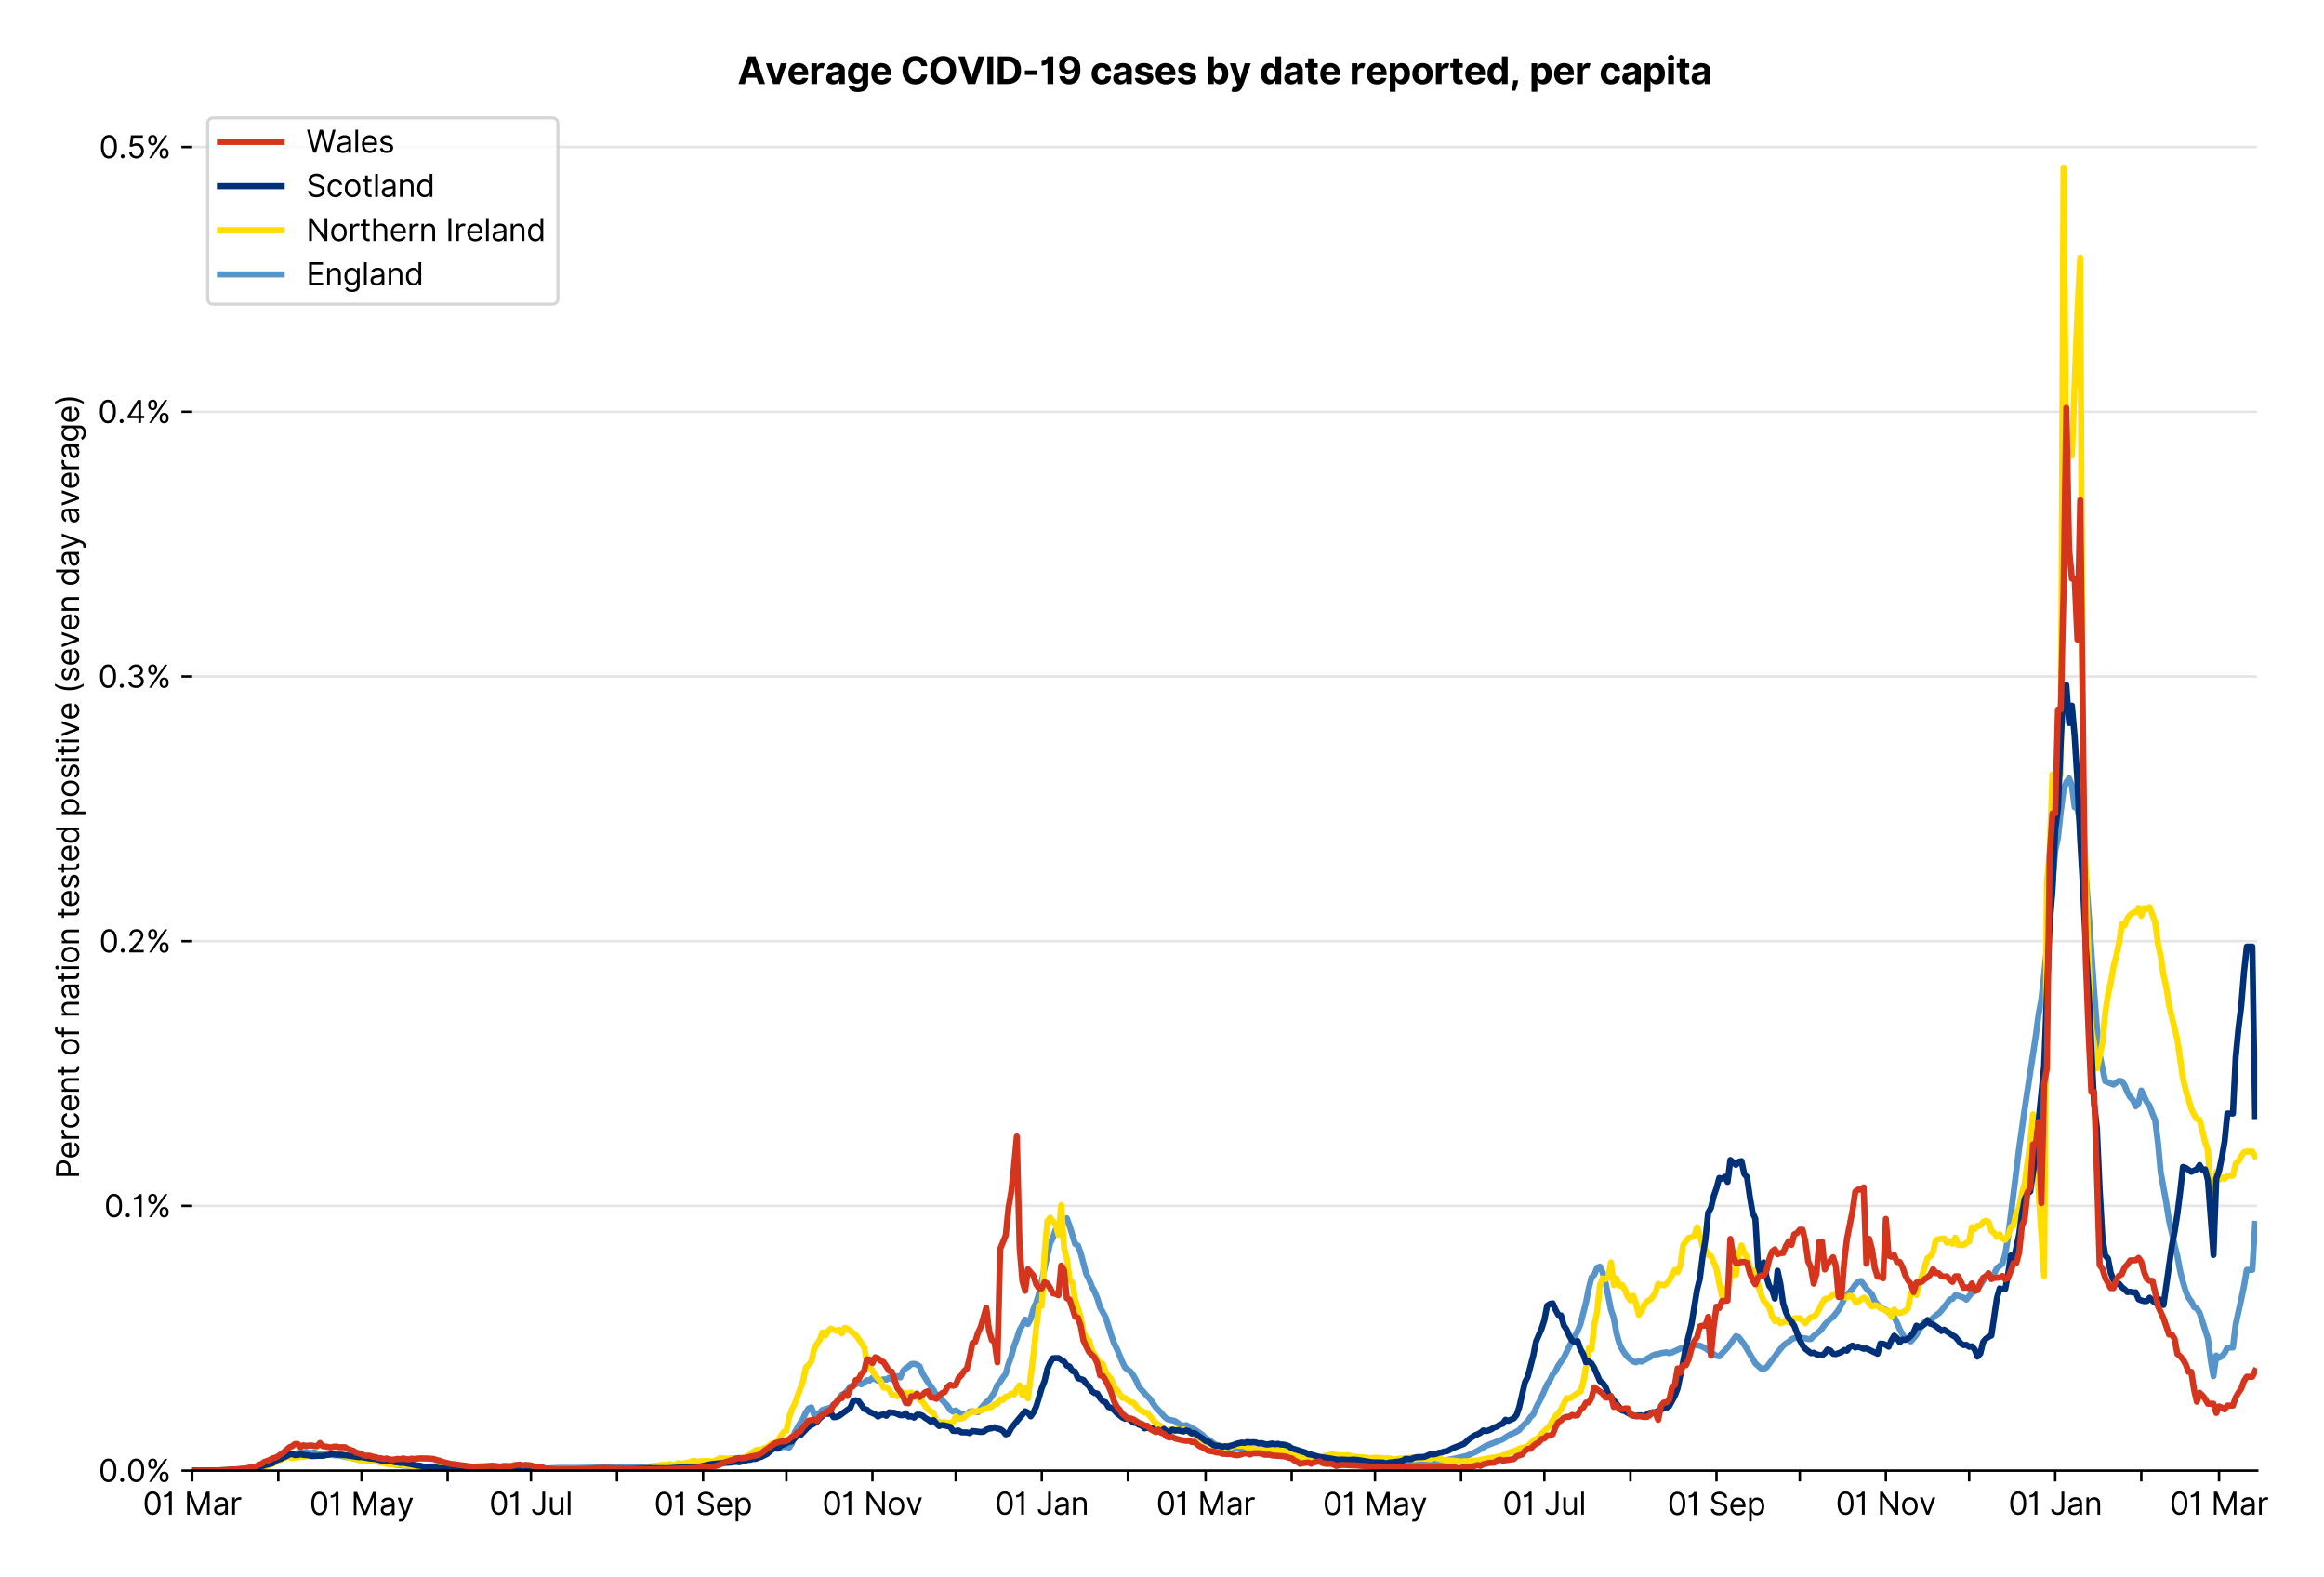 <?xml version="1.0" encoding="utf-8" standalone="no"?>
<!DOCTYPE svg PUBLIC "-//W3C//DTD SVG 1.1//EN"
  "http://www.w3.org/Graphics/SVG/1.1/DTD/svg11.dtd">
<svg xmlns:xlink="http://www.w3.org/1999/xlink" viewBox="0 0 753.593 511.234" xmlns="http://www.w3.org/2000/svg" version="1.1">
 <defs>
  <style type="text/css">*{stroke-linejoin: round; stroke-linecap: butt}</style>
 </defs>
 <g id="figure_1">
  <g id="patch_1">
   <path d="M 0 511.234 
L 753.593 511.234 
L 753.593 0 
L 0 0 
z
" style="fill: #ffffff"/>
  </g>
  <g id="axes_1">
   <g id="patch_2">
    <path d="M 62.325 476.745 
L 731.925 476.745 
L 731.925 33.225 
L 62.325 33.225 
z
" style="fill: #ffffff"/>
   </g>
   <g id="matplotlib.axis_1">
    <g id="xtick_1">
     <g id="line2d_1">
      <defs>
       <path id="m22cbaf4a24" d="M 0 0 
L 0 3.5 
" style="stroke: #000000; stroke-width: 0.8"/>
      </defs>
      <g>
       <use xlink:href="#m22cbaf4a24" x="62.325" y="476.745" style="stroke: #000000; stroke-width: 0.8"/>
      </g>
     </g>
     <g id="text_1">
      <!-- 01 Mar -->
      <g transform="translate(46.288 491.018)scale(0.1 -0.1)">
       <defs>
        <path id="Inter-Regular-30" d="M 2000 -64 
Q 1230 -64 806 561 
Q 382 1186 382 2327 
Q 382 3459 809 4088 
Q 1236 4718 2000 4718 
Q 2764 4718 3191 4088 
Q 3618 3459 3618 2327 
Q 3618 1186 3194 561 
Q 2771 -64 2000 -64 
z
M 2000 436 
Q 2509 436 2791 927 
Q 3073 1418 3073 2327 
Q 3073 3234 2789 3730 
Q 2505 4227 2000 4227 
Q 1496 4227 1211 3730 
Q 927 3234 927 2327 
Q 927 1418 1210 927 
Q 1493 436 2000 436 
z
" transform="scale(0.016)"/>
        <path id="Inter-Regular-31" d="M 1973 4655 
L 1973 0 
L 1409 0 
L 1409 3836 
L 1373 3836 
Q 1341 3773 1209 3692 
Q 1077 3611 868 3551 
Q 659 3491 391 3491 
L 391 3964 
Q 661 3964 859 4061 
Q 1057 4159 1190 4291 
Q 1323 4423 1392 4529 
Q 1461 4636 1473 4655 
L 1973 4655 
z
" transform="scale(0.016)"/>
        <path id="Inter-Regular-20" transform="scale(0.016)"/>
        <path id="Inter-Regular-4d" d="M 564 4655 
L 1236 4655 
L 2818 791 
L 2873 791 
L 4455 4655 
L 5127 4655 
L 5127 0 
L 4600 0 
L 4600 3536 
L 4555 3536 
L 3100 0 
L 2591 0 
L 1136 3536 
L 1091 3536 
L 1091 0 
L 564 0 
L 564 4655 
z
" transform="scale(0.016)"/>
        <path id="Inter-Regular-61" d="M 1518 -82 
Q 1186 -82 916 44 
Q 646 170 486 410 
Q 327 650 327 991 
Q 327 1291 445 1478 
Q 564 1666 761 1773 
Q 959 1880 1199 1933 
Q 1439 1986 1682 2018 
Q 2000 2059 2199 2080 
Q 2398 2102 2490 2154 
Q 2582 2207 2582 2336 
L 2582 2355 
Q 2582 2691 2399 2877 
Q 2216 3064 1846 3064 
Q 1461 3064 1243 2895 
Q 1025 2727 936 2536 
L 427 2718 
Q 564 3036 792 3214 
Q 1021 3393 1292 3464 
Q 1564 3536 1827 3536 
Q 1996 3536 2215 3496 
Q 2434 3457 2640 3334 
Q 2846 3211 2982 2963 
Q 3118 2716 3118 2300 
L 3118 0 
L 2582 0 
L 2582 473 
L 2555 473 
Q 2500 359 2373 229 
Q 2246 100 2034 9 
Q 1823 -82 1518 -82 
z
M 1600 400 
Q 1918 400 2137 525 
Q 2357 650 2469 847 
Q 2582 1045 2582 1264 
L 2582 1755 
Q 2548 1714 2433 1681 
Q 2318 1648 2169 1624 
Q 2021 1600 1881 1583 
Q 1741 1566 1655 1555 
Q 1446 1527 1265 1467 
Q 1084 1407 974 1287 
Q 864 1168 864 964 
Q 864 684 1072 542 
Q 1280 400 1600 400 
z
" transform="scale(0.016)"/>
        <path id="Inter-Regular-72" d="M 491 0 
L 491 3491 
L 1009 3491 
L 1009 2964 
L 1046 2964 
Q 1139 3223 1389 3384 
Q 1639 3545 1955 3545 
Q 2100 3545 2209 3511 
Q 2318 3477 2400 3418 
L 2218 2964 
Q 2161 2993 2085 3010 
Q 2009 3027 1909 3027 
Q 1527 3027 1277 2794 
Q 1027 2561 1027 2209 
L 1027 0 
L 491 0 
z
" transform="scale(0.016)"/>
       </defs>
       <use xlink:href="#Inter-Regular-30"/>
       <use xlink:href="#Inter-Regular-31" x="62.5"/>
       <use xlink:href="#Inter-Regular-20" x="106.676"/>
       <use xlink:href="#Inter-Regular-4d" x="134.801"/>
       <use xlink:href="#Inter-Regular-61" x="225.994"/>
       <use xlink:href="#Inter-Regular-72" x="282.386"/>
      </g>
     </g>
    </g>
    <g id="xtick_2">
     <g id="line2d_2">
      <g>
       <use xlink:href="#m22cbaf4a24" x="90.235" y="476.745" style="stroke: #000000; stroke-width: 0.8"/>
      </g>
     </g>
    </g>
    <g id="xtick_3">
     <g id="line2d_3">
      <g>
       <use xlink:href="#m22cbaf4a24" x="117.244" y="476.745" style="stroke: #000000; stroke-width: 0.8"/>
      </g>
     </g>
     <g id="text_2">
      <!-- 01 May -->
      <g transform="translate(100.341 491.117)scale(0.1 -0.1)">
       <defs>
        <path id="Inter-Regular-79" d="M 818 -1355 
Q 682 -1355 575 -1333 
Q 468 -1311 427 -1291 
L 564 -818 
Q 857 -893 1053 -814 
Q 1250 -736 1391 -345 
L 1509 -18 
L 218 3491 
L 800 3491 
L 1764 709 
L 1800 709 
L 2764 3491 
L 3346 3491 
L 1846 -564 
Q 1550 -1355 818 -1355 
z
" transform="scale(0.016)"/>
       </defs>
       <use xlink:href="#Inter-Regular-30"/>
       <use xlink:href="#Inter-Regular-31" x="62.5"/>
       <use xlink:href="#Inter-Regular-20" x="106.676"/>
       <use xlink:href="#Inter-Regular-4d" x="134.801"/>
       <use xlink:href="#Inter-Regular-61" x="225.994"/>
       <use xlink:href="#Inter-Regular-79" x="282.386"/>
      </g>
     </g>
    </g>
    <g id="xtick_4">
     <g id="line2d_4">
      <g>
       <use xlink:href="#m22cbaf4a24" x="145.154" y="476.745" style="stroke: #000000; stroke-width: 0.8"/>
      </g>
     </g>
    </g>
    <g id="xtick_5">
     <g id="line2d_5">
      <g>
       <use xlink:href="#m22cbaf4a24" x="172.164" y="476.745" style="stroke: #000000; stroke-width: 0.8"/>
      </g>
     </g>
     <g id="text_3">
      <!-- 01 Jul -->
      <g transform="translate(158.62 491.018)scale(0.1 -0.1)">
       <defs>
        <path id="Inter-Regular-4a" d="M 2346 4655 
L 2909 4655 
L 2909 1327 
Q 2909 657 2549 296 
Q 2189 -64 1582 -64 
Q 1200 -64 902 76 
Q 605 216 434 475 
Q 264 734 264 1091 
L 818 1091 
Q 818 795 1034 615 
Q 1250 436 1582 436 
Q 1948 436 2147 664 
Q 2346 893 2346 1327 
L 2346 4655 
z
" transform="scale(0.016)"/>
        <path id="Inter-Regular-75" d="M 2691 1427 
L 2691 3491 
L 3227 3491 
L 3227 0 
L 2691 0 
L 2691 591 
L 2655 591 
Q 2532 325 2273 140 
Q 2014 -45 1618 -45 
Q 1127 -45 809 280 
Q 491 605 491 1273 
L 491 3491 
L 1027 3491 
L 1027 1309 
Q 1027 927 1242 700 
Q 1457 473 1791 473 
Q 1991 473 2199 575 
Q 2407 677 2549 888 
Q 2691 1100 2691 1427 
z
" transform="scale(0.016)"/>
        <path id="Inter-Regular-6c" d="M 1027 4655 
L 1027 0 
L 491 0 
L 491 4655 
L 1027 4655 
z
" transform="scale(0.016)"/>
       </defs>
       <use xlink:href="#Inter-Regular-30"/>
       <use xlink:href="#Inter-Regular-31" x="62.5"/>
       <use xlink:href="#Inter-Regular-20" x="106.676"/>
       <use xlink:href="#Inter-Regular-4a" x="134.801"/>
       <use xlink:href="#Inter-Regular-75" x="189.063"/>
       <use xlink:href="#Inter-Regular-6c" x="247.159"/>
      </g>
     </g>
    </g>
    <g id="xtick_6">
     <g id="line2d_6">
      <g>
       <use xlink:href="#m22cbaf4a24" x="200.073" y="476.745" style="stroke: #000000; stroke-width: 0.8"/>
      </g>
     </g>
    </g>
    <g id="xtick_7">
     <g id="line2d_7">
      <g>
       <use xlink:href="#m22cbaf4a24" x="227.983" y="476.745" style="stroke: #000000; stroke-width: 0.8"/>
      </g>
     </g>
     <g id="text_4">
      <!-- 01 Sep -->
      <g transform="translate(212.096 491.117)scale(0.1 -0.1)">
       <defs>
        <path id="Inter-Regular-53" d="M 3109 3491 
Q 3068 3836 2777 4027 
Q 2486 4218 2064 4218 
Q 1600 4218 1318 3999 
Q 1036 3780 1036 3445 
Q 1036 3195 1189 3042 
Q 1343 2889 1553 2803 
Q 1764 2718 1936 2673 
L 2409 2545 
Q 2591 2498 2815 2414 
Q 3039 2330 3244 2185 
Q 3450 2041 3584 1816 
Q 3718 1591 3718 1264 
Q 3718 886 3521 581 
Q 3325 277 2949 97 
Q 2573 -82 2036 -82 
Q 1286 -82 845 272 
Q 405 627 364 1200 
L 946 1200 
Q 968 936 1124 764 
Q 1280 593 1519 510 
Q 1759 427 2036 427 
Q 2359 427 2616 533 
Q 2873 639 3023 828 
Q 3173 1018 3173 1273 
Q 3173 1505 3043 1650 
Q 2914 1795 2702 1886 
Q 2491 1977 2246 2045 
L 1673 2209 
Q 1127 2366 809 2657 
Q 491 2948 491 3418 
Q 491 3809 703 4101 
Q 916 4393 1276 4555 
Q 1636 4718 2082 4718 
Q 2532 4718 2882 4558 
Q 3232 4398 3437 4120 
Q 3643 3843 3655 3491 
L 3109 3491 
z
" transform="scale(0.016)"/>
        <path id="Inter-Regular-65" d="M 1955 -73 
Q 1450 -73 1085 151 
Q 721 375 524 778 
Q 327 1182 327 1718 
Q 327 2255 524 2665 
Q 721 3075 1074 3305 
Q 1427 3536 1900 3536 
Q 2173 3536 2439 3445 
Q 2705 3355 2923 3151 
Q 3141 2948 3270 2614 
Q 3400 2280 3400 1791 
L 3400 1564 
L 866 1564 
Q 884 1005 1183 707 
Q 1482 409 1955 409 
Q 2271 409 2498 545 
Q 2725 682 2827 955 
L 3346 809 
Q 3223 414 2854 170 
Q 2486 -73 1955 -73 
z
M 866 2027 
L 2855 2027 
Q 2855 2470 2595 2762 
Q 2336 3055 1900 3055 
Q 1593 3055 1368 2911 
Q 1143 2768 1013 2533 
Q 884 2298 866 2027 
z
" transform="scale(0.016)"/>
        <path id="Inter-Regular-70" d="M 491 -1309 
L 491 3491 
L 1009 3491 
L 1009 2936 
L 1073 2936 
Q 1132 3027 1237 3169 
Q 1343 3311 1542 3423 
Q 1741 3536 2082 3536 
Q 2523 3536 2859 3315 
Q 3196 3095 3384 2690 
Q 3573 2286 3573 1736 
Q 3573 1182 3384 776 
Q 3196 370 2861 148 
Q 2527 -73 2091 -73 
Q 1755 -73 1552 39 
Q 1350 152 1241 296 
Q 1132 441 1073 536 
L 1027 536 
L 1027 -1309 
L 491 -1309 
z
M 1018 1745 
Q 1018 1152 1276 780 
Q 1534 409 2018 409 
Q 2355 409 2581 587 
Q 2807 766 2921 1069 
Q 3036 1373 3036 1745 
Q 3036 2114 2923 2410 
Q 2811 2707 2585 2881 
Q 2359 3055 2018 3055 
Q 1527 3055 1272 2693 
Q 1018 2332 1018 1745 
z
" transform="scale(0.016)"/>
       </defs>
       <use xlink:href="#Inter-Regular-30"/>
       <use xlink:href="#Inter-Regular-31" x="62.5"/>
       <use xlink:href="#Inter-Regular-20" x="106.676"/>
       <use xlink:href="#Inter-Regular-53" x="134.801"/>
       <use xlink:href="#Inter-Regular-65" x="198.58"/>
       <use xlink:href="#Inter-Regular-70" x="256.818"/>
      </g>
     </g>
    </g>
    <g id="xtick_8">
     <g id="line2d_8">
      <g>
       <use xlink:href="#m22cbaf4a24" x="254.993" y="476.745" style="stroke: #000000; stroke-width: 0.8"/>
      </g>
     </g>
    </g>
    <g id="xtick_9">
     <g id="line2d_9">
      <g>
       <use xlink:href="#m22cbaf4a24" x="282.903" y="476.745" style="stroke: #000000; stroke-width: 0.8"/>
      </g>
     </g>
     <g id="text_5">
      <!-- 01 Nov -->
      <g transform="translate(266.631 491.018)scale(0.1 -0.1)">
       <defs>
        <path id="Inter-Regular-4e" d="M 4255 4655 
L 4255 0 
L 3709 0 
L 1173 3655 
L 1127 3655 
L 1127 0 
L 564 0 
L 564 4655 
L 1109 4655 
L 3655 991 
L 3700 991 
L 3700 4655 
L 4255 4655 
z
" transform="scale(0.016)"/>
        <path id="Inter-Regular-6f" d="M 1909 -73 
Q 1436 -73 1080 152 
Q 725 377 526 781 
Q 327 1186 327 1727 
Q 327 2273 526 2679 
Q 725 3086 1080 3311 
Q 1436 3536 1909 3536 
Q 2382 3536 2737 3311 
Q 3093 3086 3292 2679 
Q 3491 2273 3491 1727 
Q 3491 1186 3292 781 
Q 3093 377 2737 152 
Q 2382 -73 1909 -73 
z
M 1909 409 
Q 2268 409 2500 593 
Q 2732 777 2843 1077 
Q 2955 1377 2955 1727 
Q 2955 2077 2843 2379 
Q 2732 2682 2500 2868 
Q 2268 3055 1909 3055 
Q 1550 3055 1318 2868 
Q 1086 2682 975 2379 
Q 864 2077 864 1727 
Q 864 1377 975 1077 
Q 1086 777 1318 593 
Q 1550 409 1909 409 
z
" transform="scale(0.016)"/>
        <path id="Inter-Regular-76" d="M 3346 3491 
L 2055 0 
L 1509 0 
L 218 3491 
L 800 3491 
L 1764 709 
L 1800 709 
L 2764 3491 
L 3346 3491 
z
" transform="scale(0.016)"/>
       </defs>
       <use xlink:href="#Inter-Regular-30"/>
       <use xlink:href="#Inter-Regular-31" x="62.5"/>
       <use xlink:href="#Inter-Regular-20" x="106.676"/>
       <use xlink:href="#Inter-Regular-4e" x="134.801"/>
       <use xlink:href="#Inter-Regular-6f" x="210.085"/>
       <use xlink:href="#Inter-Regular-76" x="269.744"/>
      </g>
     </g>
    </g>
    <g id="xtick_10">
     <g id="line2d_10">
      <g>
       <use xlink:href="#m22cbaf4a24" x="309.912" y="476.745" style="stroke: #000000; stroke-width: 0.8"/>
      </g>
     </g>
    </g>
    <g id="xtick_11">
     <g id="line2d_11">
      <g>
       <use xlink:href="#m22cbaf4a24" x="337.822" y="476.745" style="stroke: #000000; stroke-width: 0.8"/>
      </g>
     </g>
     <g id="text_6">
      <!-- 01 Jan -->
      <g transform="translate(322.623 491.018)scale(0.1 -0.1)">
       <defs>
        <path id="Inter-Regular-6e" d="M 1027 2100 
L 1027 0 
L 491 0 
L 491 3491 
L 1009 3491 
L 1009 2945 
L 1055 2945 
Q 1177 3211 1427 3373 
Q 1677 3536 2073 3536 
Q 2602 3536 2928 3211 
Q 3255 2886 3255 2218 
L 3255 0 
L 2718 0 
L 2718 2182 
Q 2718 2593 2504 2824 
Q 2291 3055 1918 3055 
Q 1534 3055 1280 2806 
Q 1027 2557 1027 2100 
z
" transform="scale(0.016)"/>
       </defs>
       <use xlink:href="#Inter-Regular-30"/>
       <use xlink:href="#Inter-Regular-31" x="62.5"/>
       <use xlink:href="#Inter-Regular-20" x="106.676"/>
       <use xlink:href="#Inter-Regular-4a" x="134.801"/>
       <use xlink:href="#Inter-Regular-61" x="189.063"/>
       <use xlink:href="#Inter-Regular-6e" x="245.455"/>
      </g>
     </g>
    </g>
    <g id="xtick_12">
     <g id="line2d_12">
      <g>
       <use xlink:href="#m22cbaf4a24" x="365.732" y="476.745" style="stroke: #000000; stroke-width: 0.8"/>
      </g>
     </g>
    </g>
    <g id="xtick_13">
     <g id="line2d_13">
      <g>
       <use xlink:href="#m22cbaf4a24" x="390.941" y="476.745" style="stroke: #000000; stroke-width: 0.8"/>
      </g>
     </g>
     <g id="text_7">
      <!-- 01 Mar -->
      <g transform="translate(374.904 491.018)scale(0.1 -0.1)">
       <use xlink:href="#Inter-Regular-30"/>
       <use xlink:href="#Inter-Regular-31" x="62.5"/>
       <use xlink:href="#Inter-Regular-20" x="106.676"/>
       <use xlink:href="#Inter-Regular-4d" x="134.801"/>
       <use xlink:href="#Inter-Regular-61" x="225.994"/>
       <use xlink:href="#Inter-Regular-72" x="282.386"/>
      </g>
     </g>
    </g>
    <g id="xtick_14">
     <g id="line2d_14">
      <g>
       <use xlink:href="#m22cbaf4a24" x="418.85" y="476.745" style="stroke: #000000; stroke-width: 0.8"/>
      </g>
     </g>
    </g>
    <g id="xtick_15">
     <g id="line2d_15">
      <g>
       <use xlink:href="#m22cbaf4a24" x="445.86" y="476.745" style="stroke: #000000; stroke-width: 0.8"/>
      </g>
     </g>
     <g id="text_8">
      <!-- 01 May -->
      <g transform="translate(428.957 491.117)scale(0.1 -0.1)">
       <use xlink:href="#Inter-Regular-30"/>
       <use xlink:href="#Inter-Regular-31" x="62.5"/>
       <use xlink:href="#Inter-Regular-20" x="106.676"/>
       <use xlink:href="#Inter-Regular-4d" x="134.801"/>
       <use xlink:href="#Inter-Regular-61" x="225.994"/>
       <use xlink:href="#Inter-Regular-79" x="282.386"/>
      </g>
     </g>
    </g>
    <g id="xtick_16">
     <g id="line2d_16">
      <g>
       <use xlink:href="#m22cbaf4a24" x="473.77" y="476.745" style="stroke: #000000; stroke-width: 0.8"/>
      </g>
     </g>
    </g>
    <g id="xtick_17">
     <g id="line2d_17">
      <g>
       <use xlink:href="#m22cbaf4a24" x="500.779" y="476.745" style="stroke: #000000; stroke-width: 0.8"/>
      </g>
     </g>
     <g id="text_9">
      <!-- 01 Jul -->
      <g transform="translate(487.235 491.018)scale(0.1 -0.1)">
       <use xlink:href="#Inter-Regular-30"/>
       <use xlink:href="#Inter-Regular-31" x="62.5"/>
       <use xlink:href="#Inter-Regular-20" x="106.676"/>
       <use xlink:href="#Inter-Regular-4a" x="134.801"/>
       <use xlink:href="#Inter-Regular-75" x="189.063"/>
       <use xlink:href="#Inter-Regular-6c" x="247.159"/>
      </g>
     </g>
    </g>
    <g id="xtick_18">
     <g id="line2d_18">
      <g>
       <use xlink:href="#m22cbaf4a24" x="528.689" y="476.745" style="stroke: #000000; stroke-width: 0.8"/>
      </g>
     </g>
    </g>
    <g id="xtick_19">
     <g id="line2d_19">
      <g>
       <use xlink:href="#m22cbaf4a24" x="556.599" y="476.745" style="stroke: #000000; stroke-width: 0.8"/>
      </g>
     </g>
     <g id="text_10">
      <!-- 01 Sep -->
      <g transform="translate(540.711 491.117)scale(0.1 -0.1)">
       <use xlink:href="#Inter-Regular-30"/>
       <use xlink:href="#Inter-Regular-31" x="62.5"/>
       <use xlink:href="#Inter-Regular-20" x="106.676"/>
       <use xlink:href="#Inter-Regular-53" x="134.801"/>
       <use xlink:href="#Inter-Regular-65" x="198.58"/>
       <use xlink:href="#Inter-Regular-70" x="256.818"/>
      </g>
     </g>
    </g>
    <g id="xtick_20">
     <g id="line2d_20">
      <g>
       <use xlink:href="#m22cbaf4a24" x="583.608" y="476.745" style="stroke: #000000; stroke-width: 0.8"/>
      </g>
     </g>
    </g>
    <g id="xtick_21">
     <g id="line2d_21">
      <g>
       <use xlink:href="#m22cbaf4a24" x="611.518" y="476.745" style="stroke: #000000; stroke-width: 0.8"/>
      </g>
     </g>
     <g id="text_11">
      <!-- 01 Nov -->
      <g transform="translate(595.247 491.018)scale(0.1 -0.1)">
       <use xlink:href="#Inter-Regular-30"/>
       <use xlink:href="#Inter-Regular-31" x="62.5"/>
       <use xlink:href="#Inter-Regular-20" x="106.676"/>
       <use xlink:href="#Inter-Regular-4e" x="134.801"/>
       <use xlink:href="#Inter-Regular-6f" x="210.085"/>
       <use xlink:href="#Inter-Regular-76" x="269.744"/>
      </g>
     </g>
    </g>
    <g id="xtick_22">
     <g id="line2d_22">
      <g>
       <use xlink:href="#m22cbaf4a24" x="638.528" y="476.745" style="stroke: #000000; stroke-width: 0.8"/>
      </g>
     </g>
    </g>
    <g id="xtick_23">
     <g id="line2d_23">
      <g>
       <use xlink:href="#m22cbaf4a24" x="666.438" y="476.745" style="stroke: #000000; stroke-width: 0.8"/>
      </g>
     </g>
     <g id="text_12">
      <!-- 01 Jan -->
      <g transform="translate(651.238 491.018)scale(0.1 -0.1)">
       <use xlink:href="#Inter-Regular-30"/>
       <use xlink:href="#Inter-Regular-31" x="62.5"/>
       <use xlink:href="#Inter-Regular-20" x="106.676"/>
       <use xlink:href="#Inter-Regular-4a" x="134.801"/>
       <use xlink:href="#Inter-Regular-61" x="189.063"/>
       <use xlink:href="#Inter-Regular-6e" x="245.455"/>
      </g>
     </g>
    </g>
    <g id="xtick_24">
     <g id="line2d_24">
      <g>
       <use xlink:href="#m22cbaf4a24" x="694.347" y="476.745" style="stroke: #000000; stroke-width: 0.8"/>
      </g>
     </g>
    </g>
    <g id="xtick_25">
     <g id="line2d_25">
      <g>
       <use xlink:href="#m22cbaf4a24" x="719.556" y="476.745" style="stroke: #000000; stroke-width: 0.8"/>
      </g>
     </g>
     <g id="text_13">
      <!-- 01 Mar -->
      <g transform="translate(703.519 491.018)scale(0.1 -0.1)">
       <use xlink:href="#Inter-Regular-30"/>
       <use xlink:href="#Inter-Regular-31" x="62.5"/>
       <use xlink:href="#Inter-Regular-20" x="106.676"/>
       <use xlink:href="#Inter-Regular-4d" x="134.801"/>
       <use xlink:href="#Inter-Regular-61" x="225.994"/>
       <use xlink:href="#Inter-Regular-72" x="282.386"/>
      </g>
     </g>
    </g>
   </g>
   <g id="matplotlib.axis_2">
    <g id="ytick_1">
     <g id="line2d_26">
      <path d="M 62.325 476.745 
L 731.925 476.745 
" clip-path="url(#p2de56fd714)" style="fill: none; stroke: #e5e5e5; stroke-width: 0.8; stroke-linecap: square"/>
     </g>
     <g id="line2d_27">
      <defs>
       <path id="m036c3244db" d="M 0 0 
L -3.5 0 
" style="stroke: #000000; stroke-width: 0.8"/>
      </defs>
      <g>
       <use xlink:href="#m036c3244db" x="62.325" y="476.745" style="stroke: #000000; stroke-width: 0.8"/>
      </g>
     </g>
     <g id="text_14">
      <!-- 0.0% -->
      <g transform="translate(31.944 480.382)scale(0.1 -0.1)">
       <defs>
        <path id="Inter-Regular-2e" d="M 882 -36 
Q 714 -36 593 84 
Q 473 205 473 373 
Q 473 541 593 661 
Q 714 782 882 782 
Q 1050 782 1170 661 
Q 1291 541 1291 373 
Q 1291 205 1170 84 
Q 1050 -36 882 -36 
z
" transform="scale(0.016)"/>
        <path id="Inter-Regular-25" d="M 2855 873 
L 2855 1118 
Q 2855 1373 2960 1585 
Q 3066 1798 3269 1926 
Q 3473 2055 3764 2055 
Q 4059 2055 4259 1926 
Q 4459 1798 4561 1585 
Q 4664 1373 4664 1118 
L 4664 873 
Q 4664 618 4560 405 
Q 4457 193 4256 64 
Q 4055 -64 3764 -64 
Q 3468 -64 3266 64 
Q 3064 193 2959 405 
Q 2855 618 2855 873 
z
M 536 3536 
L 536 3782 
Q 536 4036 642 4248 
Q 748 4461 951 4589 
Q 1155 4718 1446 4718 
Q 1741 4718 1941 4589 
Q 2141 4461 2243 4248 
Q 2346 4036 2346 3782 
L 2346 3536 
Q 2346 3282 2242 3069 
Q 2139 2857 1937 2728 
Q 1736 2600 1446 2600 
Q 1150 2600 948 2728 
Q 746 2857 641 3069 
Q 536 3282 536 3536 
z
M 709 0 
L 3909 4655 
L 4427 4655 
L 1227 0 
L 709 0 
z
M 3318 1118 
L 3318 873 
Q 3318 661 3418 494 
Q 3518 327 3764 327 
Q 4002 327 4101 494 
Q 4200 661 4200 873 
L 4200 1118 
Q 4200 1330 4104 1497 
Q 4009 1664 3764 1664 
Q 3525 1664 3421 1497 
Q 3318 1330 3318 1118 
z
M 1000 3782 
L 1000 3536 
Q 1000 3325 1100 3158 
Q 1200 2991 1446 2991 
Q 1684 2991 1783 3158 
Q 1882 3325 1882 3536 
L 1882 3782 
Q 1882 3993 1786 4160 
Q 1691 4327 1446 4327 
Q 1207 4327 1103 4160 
Q 1000 3993 1000 3782 
z
" transform="scale(0.016)"/>
       </defs>
       <use xlink:href="#Inter-Regular-30"/>
       <use xlink:href="#Inter-Regular-2e" x="62.5"/>
       <use xlink:href="#Inter-Regular-30" x="90.057"/>
       <use xlink:href="#Inter-Regular-25" x="152.557"/>
      </g>
     </g>
    </g>
    <g id="ytick_2">
     <g id="line2d_28">
      <path d="M 62.325 390.93 
L 731.925 390.93 
" clip-path="url(#p2de56fd714)" style="fill: none; stroke: #e5e5e5; stroke-width: 0.8; stroke-linecap: square"/>
     </g>
     <g id="line2d_29">
      <g>
       <use xlink:href="#m036c3244db" x="62.325" y="390.93" style="stroke: #000000; stroke-width: 0.8"/>
      </g>
     </g>
     <g id="text_15">
      <!-- 0.1% -->
      <g transform="translate(33.777 394.567)scale(0.1 -0.1)">
       <use xlink:href="#Inter-Regular-30"/>
       <use xlink:href="#Inter-Regular-2e" x="62.5"/>
       <use xlink:href="#Inter-Regular-31" x="90.057"/>
       <use xlink:href="#Inter-Regular-25" x="134.233"/>
      </g>
     </g>
    </g>
    <g id="ytick_3">
     <g id="line2d_30">
      <path d="M 62.325 305.116 
L 731.925 305.116 
" clip-path="url(#p2de56fd714)" style="fill: none; stroke: #e5e5e5; stroke-width: 0.8; stroke-linecap: square"/>
     </g>
     <g id="line2d_31">
      <g>
       <use xlink:href="#m036c3244db" x="62.325" y="305.116" style="stroke: #000000; stroke-width: 0.8"/>
      </g>
     </g>
     <g id="text_16">
      <!-- 0.2% -->
      <g transform="translate(32.142 308.752)scale(0.1 -0.1)">
       <defs>
        <path id="Inter-Regular-32" d="M 482 0 
L 482 409 
L 2018 2091 
Q 2289 2386 2464 2605 
Q 2639 2825 2724 3019 
Q 2809 3214 2809 3427 
Q 2809 3795 2553 4011 
Q 2298 4227 1918 4227 
Q 1514 4227 1275 3985 
Q 1036 3743 1036 3345 
L 500 3345 
Q 500 3755 688 4064 
Q 877 4373 1203 4545 
Q 1530 4718 1936 4718 
Q 2346 4718 2661 4545 
Q 2977 4373 3156 4079 
Q 3336 3786 3336 3427 
Q 3336 3170 3244 2926 
Q 3152 2682 2926 2383 
Q 2700 2084 2300 1655 
L 1255 536 
L 1255 500 
L 3418 500 
L 3418 0 
L 482 0 
z
" transform="scale(0.016)"/>
       </defs>
       <use xlink:href="#Inter-Regular-30"/>
       <use xlink:href="#Inter-Regular-2e" x="62.5"/>
       <use xlink:href="#Inter-Regular-32" x="90.057"/>
       <use xlink:href="#Inter-Regular-25" x="150.568"/>
      </g>
     </g>
    </g>
    <g id="ytick_4">
     <g id="line2d_32">
      <path d="M 62.325 219.301 
L 731.925 219.301 
" clip-path="url(#p2de56fd714)" style="fill: none; stroke: #e5e5e5; stroke-width: 0.8; stroke-linecap: square"/>
     </g>
     <g id="line2d_33">
      <g>
       <use xlink:href="#m036c3244db" x="62.325" y="219.301" style="stroke: #000000; stroke-width: 0.8"/>
      </g>
     </g>
     <g id="text_17">
      <!-- 0.3% -->
      <g transform="translate(31.83 222.938)scale(0.1 -0.1)">
       <defs>
        <path id="Inter-Regular-33" d="M 2055 -64 
Q 1605 -64 1253 90 
Q 902 245 696 521 
Q 491 798 473 1164 
L 1046 1164 
Q 1071 827 1356 631 
Q 1641 436 2046 436 
Q 2493 436 2783 664 
Q 3073 893 3073 1264 
Q 3073 1650 2787 1893 
Q 2502 2136 1973 2136 
L 1600 2136 
L 1600 2636 
L 1973 2636 
Q 2386 2636 2647 2856 
Q 2909 3077 2909 3445 
Q 2909 3798 2679 4012 
Q 2450 4227 2064 4227 
Q 1823 4227 1610 4139 
Q 1398 4052 1264 3887 
Q 1130 3723 1118 3491 
L 573 3491 
Q 586 3857 793 4133 
Q 1000 4409 1335 4563 
Q 1671 4718 2073 4718 
Q 2505 4718 2814 4544 
Q 3123 4370 3289 4086 
Q 3455 3802 3455 3473 
Q 3455 3080 3249 2802 
Q 3043 2525 2691 2418 
L 2691 2382 
Q 3132 2309 3379 2008 
Q 3627 1707 3627 1264 
Q 3627 884 3421 583 
Q 3216 282 2861 109 
Q 2507 -64 2055 -64 
z
" transform="scale(0.016)"/>
       </defs>
       <use xlink:href="#Inter-Regular-30"/>
       <use xlink:href="#Inter-Regular-2e" x="62.5"/>
       <use xlink:href="#Inter-Regular-33" x="90.057"/>
       <use xlink:href="#Inter-Regular-25" x="153.693"/>
      </g>
     </g>
    </g>
    <g id="ytick_5">
     <g id="line2d_34">
      <path d="M 62.325 133.486 
L 731.925 133.486 
" clip-path="url(#p2de56fd714)" style="fill: none; stroke: #e5e5e5; stroke-width: 0.8; stroke-linecap: square"/>
     </g>
     <g id="line2d_35">
      <g>
       <use xlink:href="#m036c3244db" x="62.325" y="133.486" style="stroke: #000000; stroke-width: 0.8"/>
      </g>
     </g>
     <g id="text_18">
      <!-- 0.4% -->
      <g transform="translate(31.773 137.123)scale(0.1 -0.1)">
       <defs>
        <path id="Inter-Regular-34" d="M 373 955 
L 373 1418 
L 2418 4655 
L 3100 4655 
L 3100 1455 
L 3736 1455 
L 3736 955 
L 3100 955 
L 3100 0 
L 2564 0 
L 2564 955 
L 373 955 
z
M 2564 1455 
L 2564 3936 
L 2527 3936 
L 982 1491 
L 982 1455 
L 2564 1455 
z
" transform="scale(0.016)"/>
       </defs>
       <use xlink:href="#Inter-Regular-30"/>
       <use xlink:href="#Inter-Regular-2e" x="62.5"/>
       <use xlink:href="#Inter-Regular-34" x="90.057"/>
       <use xlink:href="#Inter-Regular-25" x="154.261"/>
      </g>
     </g>
    </g>
    <g id="ytick_6">
     <g id="line2d_36">
      <path d="M 62.325 47.671 
L 731.925 47.671 
" clip-path="url(#p2de56fd714)" style="fill: none; stroke: #e5e5e5; stroke-width: 0.8; stroke-linecap: square"/>
     </g>
     <g id="line2d_37">
      <g>
       <use xlink:href="#m036c3244db" x="62.325" y="47.671" style="stroke: #000000; stroke-width: 0.8"/>
      </g>
     </g>
     <g id="text_19">
      <!-- 0.5% -->
      <g transform="translate(32.114 51.308)scale(0.1 -0.1)">
       <defs>
        <path id="Inter-Regular-35" d="M 1936 -64 
Q 1536 -64 1216 95 
Q 896 255 702 532 
Q 509 809 491 1164 
L 1036 1164 
Q 1068 848 1324 642 
Q 1580 436 1936 436 
Q 2223 436 2447 570 
Q 2671 705 2799 940 
Q 2927 1175 2927 1473 
Q 2927 1777 2794 2017 
Q 2661 2257 2429 2395 
Q 2198 2534 1900 2536 
Q 1686 2539 1461 2472 
Q 1236 2405 1091 2300 
L 564 2364 
L 846 4655 
L 3264 4655 
L 3264 4155 
L 1318 4155 
L 1155 2782 
L 1182 2782 
Q 1325 2895 1541 2970 
Q 1757 3045 1991 3045 
Q 2418 3045 2753 2842 
Q 3089 2639 3281 2286 
Q 3473 1934 3473 1482 
Q 3473 1036 3274 687 
Q 3075 339 2727 137 
Q 2380 -64 1936 -64 
z
" transform="scale(0.016)"/>
       </defs>
       <use xlink:href="#Inter-Regular-30"/>
       <use xlink:href="#Inter-Regular-2e" x="62.5"/>
       <use xlink:href="#Inter-Regular-35" x="90.057"/>
       <use xlink:href="#Inter-Regular-25" x="150.852"/>
      </g>
     </g>
    </g>
    <g id="text_20">
     <!-- Percent of nation tested positive (seven day average) -->
     <g transform="translate(25.614 382.124)rotate(-90)scale(0.1 -0.1)">
      <defs>
       <path id="Inter-Regular-50" d="M 564 0 
L 564 4655 
L 2136 4655 
Q 2684 4655 3033 4458 
Q 3382 4261 3550 3927 
Q 3718 3593 3718 3182 
Q 3718 2770 3551 2434 
Q 3384 2098 3036 1899 
Q 2689 1700 2146 1700 
L 1127 1700 
L 1127 0 
L 564 0 
z
M 1127 2200 
L 2127 2200 
Q 2689 2200 2926 2482 
Q 3164 2764 3164 3182 
Q 3164 3602 2925 3878 
Q 2686 4155 2118 4155 
L 1127 4155 
L 1127 2200 
z
" transform="scale(0.016)"/>
       <path id="Inter-Regular-63" d="M 1909 -73 
Q 1418 -73 1063 159 
Q 709 391 518 798 
Q 327 1205 327 1727 
Q 327 2259 524 2667 
Q 721 3075 1074 3305 
Q 1427 3536 1900 3536 
Q 2268 3536 2563 3400 
Q 2859 3264 3047 3018 
Q 3236 2773 3282 2445 
L 2746 2445 
Q 2684 2684 2474 2869 
Q 2264 3055 1909 3055 
Q 1439 3055 1151 2697 
Q 864 2339 864 1745 
Q 864 1139 1148 774 
Q 1432 409 1909 409 
Q 2223 409 2447 570 
Q 2671 732 2746 1018 
L 3282 1018 
Q 3236 709 3058 462 
Q 2880 216 2588 71 
Q 2296 -73 1909 -73 
z
" transform="scale(0.016)"/>
       <path id="Inter-Regular-74" d="M 2009 3491 
L 2009 3036 
L 1264 3036 
L 1264 1000 
Q 1264 773 1331 660 
Q 1398 548 1503 510 
Q 1609 473 1727 473 
Q 1816 473 1873 483 
Q 1930 493 1964 500 
L 2073 18 
Q 2018 -2 1920 -23 
Q 1823 -45 1673 -45 
Q 1446 -45 1228 52 
Q 1011 150 869 350 
Q 727 550 727 855 
L 727 3036 
L 200 3036 
L 200 3491 
L 727 3491 
L 727 4327 
L 1264 4327 
L 1264 3491 
L 2009 3491 
z
" transform="scale(0.016)"/>
       <path id="Inter-Regular-66" d="M 2046 3491 
L 2046 3036 
L 1264 3036 
L 1264 0 
L 727 0 
L 727 3036 
L 164 3036 
L 164 3491 
L 727 3491 
L 727 3973 
Q 727 4273 868 4473 
Q 1009 4673 1234 4773 
Q 1459 4873 1709 4873 
Q 1907 4873 2032 4841 
Q 2157 4809 2218 4782 
L 2064 4318 
Q 2023 4332 1951 4352 
Q 1880 4373 1764 4373 
Q 1498 4373 1381 4239 
Q 1264 4105 1264 3845 
L 1264 3491 
L 2046 3491 
z
" transform="scale(0.016)"/>
       <path id="Inter-Regular-69" d="M 491 0 
L 491 3491 
L 1027 3491 
L 1027 0 
L 491 0 
z
M 764 4073 
Q 607 4073 494 4179 
Q 382 4286 382 4436 
Q 382 4586 494 4693 
Q 607 4800 764 4800 
Q 921 4800 1033 4693 
Q 1146 4586 1146 4436 
Q 1146 4286 1033 4179 
Q 921 4073 764 4073 
z
" transform="scale(0.016)"/>
       <path id="Inter-Regular-73" d="M 2964 2709 
L 2482 2573 
Q 2411 2755 2245 2914 
Q 2080 3073 1727 3073 
Q 1407 3073 1194 2926 
Q 982 2780 982 2555 
Q 982 2355 1127 2239 
Q 1273 2123 1582 2045 
L 2100 1918 
Q 3027 1691 3027 973 
Q 3027 673 2855 436 
Q 2684 200 2377 63 
Q 2071 -73 1664 -73 
Q 1130 -73 780 159 
Q 430 391 336 836 
L 846 964 
Q 989 400 1655 400 
Q 2030 400 2251 560 
Q 2473 720 2473 945 
Q 2473 1316 1955 1436 
L 1373 1573 
Q 893 1686 669 1926 
Q 446 2166 446 2527 
Q 446 2823 613 3050 
Q 780 3277 1069 3406 
Q 1359 3536 1727 3536 
Q 2246 3536 2542 3309 
Q 2839 3082 2964 2709 
z
" transform="scale(0.016)"/>
       <path id="Inter-Regular-64" d="M 1809 -73 
Q 1373 -73 1039 148 
Q 705 370 516 776 
Q 327 1182 327 1736 
Q 327 2286 516 2690 
Q 705 3095 1041 3315 
Q 1377 3536 1818 3536 
Q 2159 3536 2358 3423 
Q 2557 3311 2662 3169 
Q 2768 3027 2827 2936 
L 2873 2936 
L 2873 4655 
L 3409 4655 
L 3409 0 
L 2891 0 
L 2891 536 
L 2827 536 
Q 2768 441 2659 296 
Q 2550 152 2348 39 
Q 2146 -73 1809 -73 
z
M 1882 409 
Q 2366 409 2624 780 
Q 2882 1152 2882 1745 
Q 2882 2332 2627 2693 
Q 2373 3055 1882 3055 
Q 1541 3055 1315 2881 
Q 1089 2707 976 2410 
Q 864 2114 864 1745 
Q 864 1373 978 1069 
Q 1093 766 1319 587 
Q 1546 409 1882 409 
z
" transform="scale(0.016)"/>
       <path id="Inter-Regular-28" d="M 682 1964 
Q 682 2823 906 3544 
Q 1130 4266 1546 4873 
L 2018 4873 
Q 1800 4573 1623 4095 
Q 1446 3618 1341 3061 
Q 1236 2505 1236 1964 
Q 1236 1423 1341 866 
Q 1446 309 1623 -168 
Q 1800 -645 2018 -945 
L 1546 -945 
Q 1130 -339 906 383 
Q 682 1105 682 1964 
z
" transform="scale(0.016)"/>
       <path id="Inter-Regular-67" d="M 1900 -1382 
Q 1316 -1382 976 -1169 
Q 636 -957 473 -682 
L 900 -382 
Q 973 -477 1084 -601 
Q 1196 -725 1390 -817 
Q 1584 -909 1900 -909 
Q 2323 -909 2598 -704 
Q 2873 -500 2873 -64 
L 2873 645 
L 2827 645 
Q 2768 550 2660 410 
Q 2552 270 2351 162 
Q 2150 55 1809 55 
Q 1386 55 1051 255 
Q 716 455 521 836 
Q 327 1218 327 1764 
Q 327 2300 516 2699 
Q 705 3098 1041 3317 
Q 1377 3536 1818 3536 
Q 2159 3536 2360 3423 
Q 2561 3311 2669 3169 
Q 2777 3027 2836 2936 
L 2891 2936 
L 2891 3491 
L 3409 3491 
L 3409 -100 
Q 3409 -550 3205 -833 
Q 3002 -1116 2660 -1249 
Q 2318 -1382 1900 -1382 
z
M 1882 536 
Q 2366 536 2624 864 
Q 2882 1193 2882 1773 
Q 2882 2339 2627 2697 
Q 2373 3055 1882 3055 
Q 1541 3055 1315 2882 
Q 1089 2709 976 2418 
Q 864 2127 864 1773 
Q 864 1227 1120 881 
Q 1377 536 1882 536 
z
" transform="scale(0.016)"/>
       <path id="Inter-Regular-29" d="M 1638 1940 
Q 1638 1081 1414 359 
Q 1191 -362 775 -969 
L 302 -969 
Q 520 -669 697 -191 
Q 875 286 979 842 
Q 1084 1399 1084 1940 
Q 1084 2481 979 3038 
Q 875 3595 697 4072 
Q 520 4549 302 4849 
L 775 4849 
Q 1191 4243 1414 3521 
Q 1638 2799 1638 1940 
z
" transform="scale(0.016)"/>
      </defs>
      <use xlink:href="#Inter-Regular-50"/>
      <use xlink:href="#Inter-Regular-65" x="63.494"/>
      <use xlink:href="#Inter-Regular-72" x="121.733"/>
      <use xlink:href="#Inter-Regular-63" x="160.085"/>
      <use xlink:href="#Inter-Regular-65" x="215.909"/>
      <use xlink:href="#Inter-Regular-6e" x="274.148"/>
      <use xlink:href="#Inter-Regular-74" x="332.671"/>
      <use xlink:href="#Inter-Regular-20" x="369.034"/>
      <use xlink:href="#Inter-Regular-6f" x="397.159"/>
      <use xlink:href="#Inter-Regular-66" x="456.818"/>
      <use xlink:href="#Inter-Regular-20" x="492.898"/>
      <use xlink:href="#Inter-Regular-6e" x="521.023"/>
      <use xlink:href="#Inter-Regular-61" x="579.546"/>
      <use xlink:href="#Inter-Regular-74" x="635.938"/>
      <use xlink:href="#Inter-Regular-69" x="672.301"/>
      <use xlink:href="#Inter-Regular-6f" x="696.023"/>
      <use xlink:href="#Inter-Regular-6e" x="755.682"/>
      <use xlink:href="#Inter-Regular-20" x="814.205"/>
      <use xlink:href="#Inter-Regular-74" x="842.33"/>
      <use xlink:href="#Inter-Regular-65" x="878.693"/>
      <use xlink:href="#Inter-Regular-73" x="936.932"/>
      <use xlink:href="#Inter-Regular-74" x="989.205"/>
      <use xlink:href="#Inter-Regular-65" x="1025.568"/>
      <use xlink:href="#Inter-Regular-64" x="1083.807"/>
      <use xlink:href="#Inter-Regular-20" x="1145.881"/>
      <use xlink:href="#Inter-Regular-70" x="1174.006"/>
      <use xlink:href="#Inter-Regular-6f" x="1234.943"/>
      <use xlink:href="#Inter-Regular-73" x="1294.602"/>
      <use xlink:href="#Inter-Regular-69" x="1346.875"/>
      <use xlink:href="#Inter-Regular-74" x="1370.597"/>
      <use xlink:href="#Inter-Regular-69" x="1406.96"/>
      <use xlink:href="#Inter-Regular-76" x="1430.682"/>
      <use xlink:href="#Inter-Regular-65" x="1486.364"/>
      <use xlink:href="#Inter-Regular-20" x="1544.603"/>
      <use xlink:href="#Inter-Regular-28" x="1572.728"/>
      <use xlink:href="#Inter-Regular-73" x="1608.949"/>
      <use xlink:href="#Inter-Regular-65" x="1661.222"/>
      <use xlink:href="#Inter-Regular-76" x="1719.46"/>
      <use xlink:href="#Inter-Regular-65" x="1775.142"/>
      <use xlink:href="#Inter-Regular-6e" x="1833.381"/>
      <use xlink:href="#Inter-Regular-20" x="1891.904"/>
      <use xlink:href="#Inter-Regular-64" x="1920.029"/>
      <use xlink:href="#Inter-Regular-61" x="1982.103"/>
      <use xlink:href="#Inter-Regular-79" x="2038.495"/>
      <use xlink:href="#Inter-Regular-20" x="2094.176"/>
      <use xlink:href="#Inter-Regular-61" x="2122.301"/>
      <use xlink:href="#Inter-Regular-76" x="2178.694"/>
      <use xlink:href="#Inter-Regular-65" x="2234.375"/>
      <use xlink:href="#Inter-Regular-72" x="2292.614"/>
      <use xlink:href="#Inter-Regular-61" x="2330.966"/>
      <use xlink:href="#Inter-Regular-67" x="2387.358"/>
      <use xlink:href="#Inter-Regular-65" x="2448.296"/>
      <use xlink:href="#Inter-Regular-29" x="2506.535"/>
     </g>
    </g>
   </g>
   <g id="line2d_38">
    <path d="M 35.315 476.742 
L 69.528 476.692 
L 75.83 476.546 
L 78.531 476.253 
L 82.132 475.794 
L 84.833 475.222 
L 85.733 474.815 
L 89.335 473.674 
L 90.235 473.132 
L 91.135 472.748 
L 92.936 472.349 
L 93.836 471.688 
L 96.537 471.083 
L 98.338 470.887 
L 99.238 470.686 
L 100.138 470.997 
L 101.039 471.035 
L 101.939 470.845 
L 102.839 471.192 
L 104.64 471.4 
L 107.341 471.607 
L 108.241 471.773 
L 110.042 471.817 
L 112.743 472.502 
L 113.643 472.531 
L 116.344 473.25 
L 120.846 473.718 
L 121.746 473.673 
L 123.547 473.924 
L 127.148 474.631 
L 128.948 474.936 
L 130.749 475.109 
L 143.354 475.884 
L 146.955 476.027 
L 172.164 476.476 
L 177.566 476.056 
L 179.366 475.943 
L 182.067 475.872 
L 183.868 475.879 
L 187.469 475.874 
L 209.977 475.456 
L 214.479 475.266 
L 222.581 475.306 
L 224.382 475.195 
L 225.282 475.231 
L 227.083 475.027 
L 228.884 474.954 
L 230.684 474.798 
L 232.485 474.435 
L 234.285 473.907 
L 236.986 473.129 
L 237.887 472.797 
L 238.787 472.74 
L 239.687 472.798 
L 240.588 472.678 
L 241.488 472.437 
L 243.289 472.256 
L 245.089 472.023 
L 247.79 471 
L 248.691 470.384 
L 249.591 469.96 
L 251.392 469.414 
L 252.292 469.509 
L 253.192 469.191 
L 254.092 469.067 
L 254.993 469.076 
L 255.893 469.277 
L 256.793 467.94 
L 257.694 464.361 
L 259.494 461.247 
L 260.395 459.974 
L 261.295 457.944 
L 262.195 456.649 
L 263.096 456.254 
L 263.996 458.623 
L 264.896 458.414 
L 265.797 458.054 
L 266.697 457.056 
L 269.398 456.349 
L 272.099 453.629 
L 272.999 452.152 
L 273.899 451.888 
L 274.8 450.817 
L 275.7 449.51 
L 278.401 448.401 
L 279.301 448.77 
L 280.202 448.252 
L 281.102 447.449 
L 282.002 447.551 
L 282.903 446.659 
L 284.703 447.596 
L 285.604 447.462 
L 286.504 447.159 
L 287.404 447.279 
L 288.304 446.626 
L 289.205 447.126 
L 290.105 446.438 
L 291.005 446.158 
L 291.906 446.568 
L 292.806 444.464 
L 293.706 443.538 
L 294.607 443.013 
L 295.507 442.21 
L 296.407 442.126 
L 297.308 442.358 
L 298.208 442.961 
L 299.108 445.249 
L 300.909 448.149 
L 302.71 450.625 
L 303.61 452.294 
L 304.51 452.575 
L 305.411 453.8 
L 307.211 455.66 
L 308.111 457.094 
L 309.012 457.627 
L 309.912 457.245 
L 311.713 458.375 
L 313.513 458.549 
L 314.414 457.63 
L 315.314 457.467 
L 316.214 457.718 
L 317.115 457.797 
L 318.015 456.576 
L 319.816 454.562 
L 320.716 453.94 
L 322.517 451.273 
L 323.417 449.003 
L 324.317 447.967 
L 325.217 446.546 
L 326.118 445.396 
L 327.018 442.146 
L 327.918 439.792 
L 328.819 436.37 
L 329.719 434.025 
L 330.619 431.172 
L 331.52 429.631 
L 332.42 427.782 
L 333.32 429.199 
L 334.221 427.515 
L 335.121 424.29 
L 336.021 422.272 
L 336.922 419.248 
L 340.523 402.983 
L 341.423 401.297 
L 342.323 398.586 
L 343.224 399.164 
L 344.124 396.777 
L 345.024 395.692 
L 345.925 394.946 
L 346.825 397.406 
L 348.626 403.255 
L 349.526 403.793 
L 350.426 406.181 
L 352.227 413.016 
L 353.127 414.685 
L 354.028 417.015 
L 354.928 418.714 
L 355.828 420.879 
L 356.729 423.833 
L 358.529 427.073 
L 360.33 432.804 
L 361.23 435.438 
L 362.13 437.213 
L 363.931 441.508 
L 364.831 443.356 
L 366.632 444.708 
L 367.532 445.932 
L 368.433 447.591 
L 369.333 449.628 
L 372.034 452.646 
L 372.934 453.536 
L 374.735 456.189 
L 376.536 458.058 
L 377.436 459.135 
L 378.336 459.929 
L 379.236 460.293 
L 380.137 460.428 
L 381.037 460.702 
L 382.838 461.945 
L 383.738 462.182 
L 384.638 462.006 
L 387.339 463.381 
L 390.04 465.26 
L 390.941 466.275 
L 391.841 466.657 
L 393.642 468.004 
L 394.542 468.512 
L 395.442 468.817 
L 399.944 469.359 
L 400.844 469.255 
L 402.645 469.538 
L 403.545 469.459 
L 406.246 469.691 
L 407.146 470.064 
L 408.947 469.874 
L 410.748 469.728 
L 412.548 469.758 
L 413.449 469.441 
L 417.05 470.32 
L 418.85 470.925 
L 419.751 471.444 
L 421.551 471.913 
L 423.352 472.633 
L 426.053 473.189 
L 427.854 473.5 
L 428.754 473.286 
L 430.555 473.311 
L 433.255 473.498 
L 434.156 473.464 
L 435.056 473.61 
L 439.558 473.59 
L 440.458 473.611 
L 441.358 473.783 
L 443.159 473.756 
L 451.262 474.063 
L 453.963 473.912 
L 454.863 473.812 
L 462.966 473.922 
L 466.567 473.555 
L 468.368 473.454 
L 471.069 472.963 
L 475.57 471.978 
L 478.271 470.782 
L 479.172 470.336 
L 481.873 468.699 
L 487.274 466.586 
L 489.075 465.429 
L 489.975 464.918 
L 490.876 464.591 
L 492.676 463.566 
L 493.577 462.456 
L 495.377 460.719 
L 496.278 459.379 
L 497.178 458.559 
L 498.078 456.405 
L 499.879 452.886 
L 501.68 448.816 
L 502.58 447.476 
L 503.48 445.548 
L 504.38 444.554 
L 505.281 442.713 
L 507.081 440.177 
L 508.882 436.437 
L 511.583 431.475 
L 512.483 429.225 
L 514.284 422.238 
L 515.184 417.637 
L 516.085 414.091 
L 516.985 413.216 
L 517.885 410.966 
L 518.786 410.617 
L 519.686 412.478 
L 520.586 415.636 
L 522.387 424.596 
L 523.287 427.301 
L 524.187 432.281 
L 525.088 435.562 
L 525.988 437.386 
L 526.888 438.806 
L 527.789 439.895 
L 528.689 440.716 
L 529.589 441.368 
L 530.49 441.645 
L 531.39 441.205 
L 532.29 441.425 
L 534.991 440.003 
L 535.892 439.409 
L 536.792 439.058 
L 537.692 439.003 
L 538.593 438.66 
L 540.393 438.404 
L 541.293 438.694 
L 542.194 438.422 
L 544.895 437.175 
L 545.795 436.98 
L 546.695 436.919 
L 547.596 436.249 
L 549.396 435.87 
L 550.297 436.151 
L 551.197 436.226 
L 552.998 437.07 
L 554.798 438.433 
L 556.599 439.546 
L 557.499 439.704 
L 560.2 436.843 
L 562.901 433.154 
L 563.801 433.508 
L 565.602 435.863 
L 569.203 441.987 
L 571.004 443.61 
L 571.904 443.799 
L 572.805 443.309 
L 574.605 440.911 
L 575.506 439.775 
L 576.406 438.453 
L 578.206 436.271 
L 579.107 435.542 
L 580.007 435.016 
L 580.907 434.185 
L 581.808 433.812 
L 583.608 433.505 
L 584.509 433.785 
L 585.409 433.864 
L 586.309 434.097 
L 587.21 434.089 
L 588.11 433.132 
L 589.911 431.658 
L 590.811 430.69 
L 591.711 429.407 
L 593.512 427.556 
L 594.412 426.904 
L 596.213 424.58 
L 598.013 421.153 
L 598.914 419.608 
L 599.814 418.866 
L 600.714 417.773 
L 601.615 416.499 
L 602.515 415.621 
L 603.415 415.266 
L 604.316 416.42 
L 605.216 417.756 
L 607.017 419.583 
L 607.917 421.851 
L 609.718 424.007 
L 611.518 424.651 
L 614.219 426.964 
L 615.119 428.777 
L 616.02 430.935 
L 617.82 434.144 
L 618.721 434.287 
L 619.621 434.889 
L 621.422 432.727 
L 622.322 431.157 
L 624.123 428.537 
L 625.023 427.891 
L 625.923 428.086 
L 627.724 426.418 
L 628.624 425.802 
L 629.525 424.911 
L 631.325 422.584 
L 632.225 421.31 
L 633.126 421.079 
L 634.026 419.937 
L 634.926 420.055 
L 636.727 420.694 
L 637.627 421.336 
L 639.428 419.058 
L 640.328 418.708 
L 641.229 417.808 
L 642.129 416.668 
L 643.029 415.233 
L 643.93 414.089 
L 644.83 413.547 
L 645.73 414.052 
L 646.631 412.964 
L 647.531 411.102 
L 649.331 409.644 
L 650.232 406.56 
L 651.132 401.173 
L 654.733 372.252 
L 656.534 359.471 
L 660.135 335.785 
L 661.036 328.879 
L 661.936 324.012 
L 662.836 316.169 
L 664.637 298.384 
L 666.438 275.806 
L 667.338 271.472 
L 668.238 263.012 
L 669.138 256.155 
L 670.039 253.565 
L 670.939 252.329 
L 671.839 254.686 
L 672.74 261.675 
L 673.64 262.178 
L 674.54 266.848 
L 675.441 276.363 
L 676.341 283.747 
L 677.241 295.569 
L 679.042 320.999 
L 679.942 332.912 
L 680.843 341.963 
L 682.643 350.52 
L 685.344 351.603 
L 687.145 350.384 
L 688.045 350.533 
L 688.945 351.824 
L 689.846 354.141 
L 690.746 355.7 
L 691.646 356.609 
L 692.547 358.637 
L 693.447 357.664 
L 694.347 353.534 
L 696.148 357.271 
L 697.048 358.469 
L 697.949 361.019 
L 698.849 363.192 
L 699.749 370.372 
L 700.65 380.106 
L 702.45 389.958 
L 703.35 395.692 
L 705.151 403.67 
L 706.051 407.282 
L 706.952 412.047 
L 707.852 415.61 
L 708.752 418.562 
L 709.653 420.694 
L 710.553 421.9 
L 711.453 423.739 
L 712.354 424.214 
L 713.254 425.6 
L 715.955 433.97 
L 716.855 440.957 
L 717.756 446.123 
L 718.656 439.437 
L 719.556 440.167 
L 720.457 439.653 
L 721.357 438.641 
L 722.257 436.853 
L 724.058 436.853 
L 724.958 429.324 
L 726.759 421.193 
L 727.659 416.887 
L 728.559 411.661 
L 730.36 411.661 
L 731.26 396.783 
L 731.26 396.783 
" clip-path="url(#p2de56fd714)" style="fill: none; stroke: #5694ca; stroke-width: 2; stroke-linecap: square"/>
   </g>
   <g id="line2d_39">
    <path d="M 66.827 476.654 
L 74.029 476.577 
L 82.132 476.124 
L 83.933 475.833 
L 86.634 475.348 
L 87.534 474.921 
L 88.434 474.255 
L 89.335 474.067 
L 92.936 472.386 
L 93.836 472.354 
L 94.736 472.703 
L 95.637 472.418 
L 96.537 472.541 
L 97.437 472.198 
L 98.338 472.315 
L 99.238 472.095 
L 101.939 472.14 
L 102.839 471.901 
L 103.74 472.063 
L 105.54 471.771 
L 106.441 471.319 
L 107.341 471.273 
L 108.241 471.629 
L 109.141 471.662 
L 110.042 471.474 
L 111.842 471.959 
L 112.743 472.457 
L 113.643 472.567 
L 114.543 472.541 
L 116.344 473.382 
L 117.244 473.505 
L 118.145 473.751 
L 119.945 473.757 
L 121.746 473.699 
L 122.646 473.848 
L 123.547 474.164 
L 124.447 474.229 
L 126.247 474.721 
L 129.849 474.837 
L 133.45 475.27 
L 134.35 475.542 
L 140.653 475.296 
L 141.553 475.464 
L 142.453 475.503 
L 146.054 476.131 
L 146.955 476.247 
L 147.855 476.137 
L 149.656 476.221 
L 153.257 476.241 
L 154.157 476.428 
L 155.058 476.344 
L 156.858 476.409 
L 164.961 476.635 
L 167.662 476.667 
L 178.466 476.616 
L 183.868 476.661 
L 185.668 476.545 
L 187.469 476.447 
L 203.675 476.512 
L 204.575 476.286 
L 208.176 476.253 
L 209.077 475.995 
L 209.977 475.872 
L 210.877 476.098 
L 212.678 475.296 
L 214.479 474.869 
L 216.279 474.882 
L 217.179 474.604 
L 218.08 474.953 
L 218.98 474.915 
L 219.88 474.32 
L 220.781 474.507 
L 221.681 474.468 
L 222.581 474.223 
L 223.482 474.106 
L 224.382 473.686 
L 225.282 473.569 
L 226.183 474.022 
L 227.083 473.712 
L 229.784 473.654 
L 230.684 473.809 
L 231.585 473.621 
L 232.485 473.253 
L 233.385 472.716 
L 236.086 472.91 
L 236.986 472.735 
L 238.787 472.949 
L 239.687 473.156 
L 240.588 472.903 
L 243.289 471.442 
L 244.189 470.678 
L 245.089 470.103 
L 245.99 469.999 
L 246.89 470.025 
L 247.79 469.437 
L 248.691 469.178 
L 250.491 467.839 
L 251.392 467.768 
L 252.292 467.154 
L 253.192 465.569 
L 254.092 464.25 
L 254.993 463.797 
L 255.893 459.522 
L 256.793 456.89 
L 257.694 455.111 
L 260.395 447.68 
L 261.295 443.386 
L 262.195 442.441 
L 263.096 441.303 
L 263.996 437.397 
L 264.896 435.709 
L 265.797 434.454 
L 266.697 431.938 
L 267.597 432.973 
L 268.498 431.556 
L 269.398 430.722 
L 271.198 431.44 
L 272.099 431.117 
L 272.999 432.268 
L 273.899 430.463 
L 274.8 430.767 
L 277.501 432.818 
L 279.301 435.34 
L 280.202 436.763 
L 281.102 441.2 
L 282.002 442.972 
L 283.803 445.85 
L 285.604 447.874 
L 286.504 449.853 
L 287.404 449.666 
L 288.304 450.448 
L 289.205 452.162 
L 290.105 452.304 
L 291.005 452.666 
L 291.906 451.942 
L 292.806 451.735 
L 293.706 451.658 
L 294.607 451.767 
L 295.507 451.431 
L 296.407 452.337 
L 297.308 452.11 
L 298.208 453.876 
L 299.108 454.27 
L 300.009 455.81 
L 301.809 457.646 
L 302.71 457.976 
L 303.61 461.016 
L 304.51 460.919 
L 305.411 461.21 
L 306.311 461.068 
L 307.211 461.339 
L 309.012 461.216 
L 309.912 459.199 
L 310.812 459.955 
L 311.713 459.865 
L 312.613 459.49 
L 313.513 458.61 
L 314.414 458.17 
L 315.314 457.478 
L 316.214 457.737 
L 317.115 457.304 
L 318.015 457.401 
L 318.915 456.825 
L 319.816 456.663 
L 320.716 456.249 
L 321.616 456.107 
L 322.517 455.234 
L 323.417 455.059 
L 324.317 453.669 
L 325.217 453.85 
L 326.118 452.789 
L 327.018 452.647 
L 327.918 451.767 
L 328.819 452.071 
L 329.719 450.28 
L 330.619 449.083 
L 331.52 452.382 
L 332.42 450.066 
L 333.32 453.333 
L 335.121 439.065 
L 336.021 430.295 
L 336.922 423.259 
L 337.822 423.259 
L 338.722 406.585 
L 339.623 395.836 
L 340.523 394.756 
L 341.423 395.972 
L 342.323 396.994 
L 343.224 400.351 
L 344.124 390.649 
L 345.024 404.451 
L 345.925 408.008 
L 346.825 414.747 
L 347.725 415.866 
L 348.626 421.299 
L 350.426 427.023 
L 351.327 431.789 
L 352.227 433.665 
L 353.127 434.435 
L 354.028 437.617 
L 355.828 440.727 
L 356.729 441.937 
L 357.629 442.163 
L 358.529 444.679 
L 359.43 446.089 
L 360.33 447.143 
L 361.23 449.588 
L 362.13 450.493 
L 363.931 453.151 
L 364.831 453.197 
L 366.632 454.561 
L 367.532 454.71 
L 369.333 456.929 
L 370.233 457.349 
L 371.134 457.944 
L 372.034 458.06 
L 374.735 461.288 
L 376.536 462.491 
L 377.436 463.512 
L 378.336 463.913 
L 379.236 463.487 
L 380.137 463.739 
L 381.037 463.163 
L 381.937 463.771 
L 382.838 463.946 
L 383.738 463.383 
L 384.638 463.687 
L 385.539 464.437 
L 386.439 464.677 
L 388.24 465.537 
L 389.14 466.132 
L 390.04 466.953 
L 390.941 467.27 
L 391.841 467.762 
L 392.741 467.982 
L 393.642 468.745 
L 394.542 469.23 
L 396.342 469.294 
L 397.243 469.256 
L 398.143 468.667 
L 399.043 469.178 
L 400.844 468.518 
L 401.744 468.686 
L 402.645 468.654 
L 403.545 468.803 
L 404.445 469.294 
L 405.346 469.204 
L 407.146 470.012 
L 408.047 469.928 
L 411.648 470.342 
L 412.548 470.252 
L 413.449 469.967 
L 417.95 470.556 
L 419.751 471.526 
L 420.651 471.875 
L 421.551 472.625 
L 422.452 472.47 
L 423.352 473.078 
L 424.252 473.304 
L 426.053 473.324 
L 426.953 472.923 
L 427.854 472.347 
L 428.754 472.295 
L 429.654 471.94 
L 430.555 471.881 
L 431.455 471.487 
L 432.355 471.448 
L 433.255 471.752 
L 435.956 471.836 
L 436.857 471.713 
L 438.657 472.166 
L 440.458 472.347 
L 442.259 472.483 
L 444.059 472.761 
L 445.86 472.567 
L 447.661 472.651 
L 448.561 472.819 
L 450.361 472.767 
L 451.262 473.046 
L 452.162 473.104 
L 453.963 472.839 
L 456.664 472.729 
L 457.564 472.528 
L 458.464 473.052 
L 461.165 472.845 
L 463.866 473.02 
L 464.767 472.489 
L 468.368 473.337 
L 471.069 473.524 
L 473.77 473.841 
L 474.67 473.725 
L 476.471 473.763 
L 477.371 473.589 
L 479.172 473.453 
L 483.673 472.567 
L 484.574 472.561 
L 487.274 471.881 
L 489.075 471.06 
L 491.776 470.077 
L 492.676 469.611 
L 493.577 469.32 
L 494.477 469.197 
L 495.377 468.868 
L 497.178 467.083 
L 498.979 465.99 
L 499.879 464.78 
L 502.58 462.193 
L 503.48 460.434 
L 504.38 459.082 
L 505.281 458.183 
L 506.181 456.922 
L 507.982 453.255 
L 508.882 453.352 
L 509.782 452.886 
L 511.583 451.58 
L 512.483 451.153 
L 513.384 448.204 
L 514.284 443.192 
L 515.184 437.002 
L 516.085 437.442 
L 516.985 429.37 
L 517.885 425.315 
L 518.786 416.668 
L 519.686 414.424 
L 520.586 414.702 
L 521.487 413.939 
L 522.387 409.237 
L 523.287 416.591 
L 524.187 414.424 
L 525.088 416.836 
L 525.988 416.571 
L 526.888 418.098 
L 527.789 420.316 
L 528.689 421.558 
L 529.589 420.051 
L 530.49 422.58 
L 531.39 426.201 
L 532.29 425.102 
L 533.191 422.948 
L 534.091 421.836 
L 534.991 421.467 
L 535.892 420.439 
L 536.792 418.997 
L 537.692 416.235 
L 539.493 416.726 
L 540.393 416.157 
L 541.293 415.09 
L 543.094 411.637 
L 543.994 412.426 
L 544.895 410.143 
L 545.795 403.623 
L 547.596 401.256 
L 548.496 401.166 
L 549.396 400.622 
L 550.297 397.867 
L 551.197 400.538 
L 552.097 403.914 
L 552.998 405.091 
L 553.898 406.773 
L 554.798 407.167 
L 556.599 411.268 
L 557.499 416.164 
L 558.4 420.219 
L 559.3 417.748 
L 560.2 417.703 
L 561.1 414.437 
L 562.001 411.624 
L 562.901 413.318 
L 563.801 406.605 
L 564.702 403.766 
L 565.602 406.275 
L 566.502 407.575 
L 567.403 411.229 
L 568.303 412.251 
L 569.203 411.643 
L 570.104 416.558 
L 571.004 419.456 
L 571.904 421.732 
L 572.805 422.651 
L 573.705 423.808 
L 574.605 426.686 
L 575.506 428.264 
L 576.406 427.657 
L 577.306 429.008 
L 578.206 428.698 
L 579.107 427.851 
L 580.007 428.607 
L 580.907 429.041 
L 581.808 427.359 
L 583.608 427.314 
L 585.409 428.969 
L 586.309 427.825 
L 587.21 426.977 
L 588.11 426.855 
L 589.01 425.936 
L 589.911 424.403 
L 590.811 422.58 
L 591.711 421.137 
L 592.612 420.95 
L 593.512 420.503 
L 594.412 419.65 
L 595.312 419.656 
L 596.213 419.184 
L 597.113 419.546 
L 598.013 420.51 
L 598.914 420.626 
L 599.814 420.051 
L 600.714 420.361 
L 601.615 421.997 
L 602.515 421.959 
L 604.316 420.665 
L 605.216 421.131 
L 606.116 422.702 
L 607.017 423.556 
L 607.917 423.097 
L 608.817 423.317 
L 609.718 424.067 
L 611.518 424.914 
L 612.419 424.979 
L 613.319 426.893 
L 614.219 424.572 
L 615.119 425.587 
L 616.02 425.671 
L 616.92 425.451 
L 617.82 424.934 
L 618.721 424.196 
L 619.621 419.216 
L 620.521 419.339 
L 621.422 419.837 
L 622.322 415.879 
L 623.222 413.667 
L 625.023 407.853 
L 625.923 407.316 
L 626.824 405.9 
L 627.724 402 
L 629.525 401.554 
L 630.425 401.476 
L 631.325 402.912 
L 632.225 402.375 
L 633.126 403.229 
L 634.026 401.198 
L 634.926 403.552 
L 636.727 403.591 
L 637.627 402.886 
L 638.528 402.491 
L 639.428 397.815 
L 640.328 398.436 
L 641.229 397.402 
L 642.129 397.292 
L 643.029 396.186 
L 643.93 395.713 
L 644.83 396.095 
L 645.73 399.025 
L 646.631 399.685 
L 647.531 400.952 
L 648.431 400.137 
L 649.331 401.457 
L 650.232 401.955 
L 651.132 400.512 
L 652.032 397.809 
L 652.933 397.285 
L 653.833 393.217 
L 654.733 391.6 
L 655.634 386.963 
L 656.534 383.632 
L 658.335 370.277 
L 659.235 361.229 
L 660.135 374.649 
L 661.036 386.277 
L 662.836 413.726 
L 663.737 286.05 
L 664.637 276.517 
L 665.537 251.106 
L 668.238 251.106 
L 669.138 54.345 
L 670.039 156.784 
L 670.939 142.711 
L 671.839 147.697 
L 673.64 101.015 
L 674.54 83.514 
L 675.441 258.156 
L 677.241 310.594 
L 678.142 333.166 
L 679.042 338.275 
L 679.942 346.308 
L 681.743 338.224 
L 682.643 328.335 
L 683.544 322.521 
L 684.444 318.55 
L 685.344 313.324 
L 686.244 309.825 
L 687.145 305.705 
L 688.045 299.613 
L 688.945 300.052 
L 689.846 297.698 
L 690.746 296.605 
L 691.646 295.868 
L 692.547 295.803 
L 693.447 294.335 
L 694.347 296.929 
L 695.248 294.432 
L 696.148 294.691 
L 697.048 294.07 
L 698.849 299.011 
L 699.749 305.828 
L 700.65 310.116 
L 701.55 316.144 
L 702.45 319.985 
L 703.35 325.871 
L 706.051 337.15 
L 707.852 349.568 
L 708.752 353.332 
L 710.553 359.411 
L 711.453 361.306 
L 712.354 362.794 
L 713.254 363.027 
L 715.055 370.374 
L 715.955 372.967 
L 716.855 386.853 
L 717.756 398.915 
L 718.656 379.946 
L 719.556 382.429 
L 720.457 381.698 
L 721.357 382.203 
L 722.257 381.116 
L 724.058 381.116 
L 724.958 377.229 
L 725.858 376.57 
L 726.759 374.785 
L 727.659 373.53 
L 728.559 373.31 
L 730.36 373.31 
L 731.26 374.901 
L 731.26 374.901 
" clip-path="url(#p2de56fd714)" style="fill: none; stroke: #ffdd00; stroke-width: 2; stroke-linecap: square"/>
   </g>
   <g id="line2d_40">
    <path d="M 63.225 476.729 
L 70.428 476.687 
L 73.129 476.579 
L 77.63 476.317 
L 81.232 476.155 
L 83.933 475.642 
L 86.634 474.789 
L 88.434 474.359 
L 89.335 473.585 
L 90.235 473.177 
L 91.135 472.914 
L 92.035 472.389 
L 92.936 472.035 
L 93.836 471.537 
L 94.736 471.367 
L 95.637 471.73 
L 96.537 471.687 
L 97.437 471.463 
L 98.338 471.645 
L 100.138 471.797 
L 101.039 472.022 
L 103.74 471.934 
L 104.64 471.959 
L 105.54 471.744 
L 106.441 471.643 
L 107.341 471.4 
L 109.141 471.609 
L 110.942 471.613 
L 116.344 472.385 
L 117.244 472.356 
L 119.945 472.831 
L 121.746 472.988 
L 124.447 473.654 
L 126.247 473.693 
L 127.148 473.771 
L 128.048 474.009 
L 128.948 474.069 
L 129.849 474.253 
L 130.749 474.184 
L 134.35 474.901 
L 135.251 475.088 
L 136.151 475.155 
L 137.051 475.413 
L 141.553 475.776 
L 142.453 475.942 
L 156.858 476.444 
L 162.26 476.4 
L 166.762 476.478 
L 175.765 476.61 
L 189.27 476.55 
L 192.871 476.478 
L 195.572 476.516 
L 198.273 476.527 
L 203.675 476.294 
L 206.376 476.061 
L 209.977 475.971 
L 211.778 475.964 
L 216.279 476.003 
L 223.482 475.574 
L 226.183 475.608 
L 230.684 474.635 
L 233.385 474.356 
L 236.986 474.13 
L 238.787 473.87 
L 239.687 474.04 
L 241.488 473.594 
L 242.388 473.305 
L 243.289 473.242 
L 244.189 472.952 
L 245.089 472.95 
L 245.99 472.535 
L 246.89 472.275 
L 248.691 471.391 
L 250.491 469.779 
L 251.392 469.557 
L 252.292 469.631 
L 253.192 468.682 
L 254.993 467.881 
L 255.893 467.395 
L 256.793 467.283 
L 258.594 465.289 
L 259.494 465.302 
L 262.195 462.512 
L 264.896 460.926 
L 265.797 459.812 
L 267.597 458.244 
L 268.498 458.356 
L 269.398 458.002 
L 270.298 459.437 
L 271.198 459.365 
L 272.099 459.009 
L 274.8 457.044 
L 275.7 456.447 
L 276.6 454.234 
L 277.501 453.945 
L 278.401 454.234 
L 280.202 456.748 
L 281.102 457.017 
L 282.002 457.762 
L 283.803 458.493 
L 284.703 459.229 
L 285.604 458.711 
L 286.504 458.513 
L 287.404 458.982 
L 288.304 457.872 
L 290.105 458.033 
L 291.906 458.793 
L 292.806 458.802 
L 293.706 458.163 
L 294.607 459.235 
L 295.507 459.137 
L 296.407 459.574 
L 297.308 458.641 
L 298.208 458.634 
L 299.108 458.91 
L 300.009 459.67 
L 300.909 460.189 
L 301.809 460.895 
L 302.71 460.375 
L 303.61 461.444 
L 304.51 462.306 
L 305.411 462.001 
L 306.311 462.111 
L 308.111 462.552 
L 309.012 463.853 
L 309.912 463.891 
L 310.812 463.732 
L 311.713 464.331 
L 313.513 464.362 
L 314.414 464.593 
L 315.314 463.903 
L 318.015 464.219 
L 318.915 464.14 
L 319.816 463.497 
L 320.716 463.145 
L 321.616 463.017 
L 322.517 462.674 
L 323.417 463.14 
L 324.317 463.308 
L 325.217 463.885 
L 326.118 464.988 
L 327.018 464.688 
L 327.918 462.961 
L 332.42 457.52 
L 333.32 457.955 
L 334.221 459.159 
L 335.121 457.86 
L 336.021 455.943 
L 337.822 449.928 
L 338.722 447.712 
L 339.623 443.845 
L 340.523 441.741 
L 341.423 440.319 
L 343.224 440.272 
L 345.024 441.398 
L 345.925 442.715 
L 346.825 442.991 
L 347.725 444.457 
L 348.626 444.659 
L 349.526 446.772 
L 351.327 447.357 
L 352.227 448.56 
L 353.127 449.351 
L 354.028 450.944 
L 354.928 451.601 
L 355.828 451.76 
L 356.729 453.285 
L 357.629 454.285 
L 358.529 454.613 
L 359.43 456.131 
L 360.33 456.391 
L 361.23 457.123 
L 362.13 458.098 
L 363.931 459.529 
L 364.831 459.96 
L 365.732 459.744 
L 367.532 461.187 
L 368.433 461.303 
L 369.333 461.886 
L 370.233 462.108 
L 371.134 463.048 
L 372.934 462.725 
L 373.835 463.118 
L 374.735 463.833 
L 375.635 463.979 
L 376.536 463.95 
L 377.436 463.234 
L 378.336 464.062 
L 379.236 464.172 
L 380.137 463.459 
L 381.037 463.784 
L 381.937 463.66 
L 383.738 464.066 
L 384.638 463.716 
L 385.539 463.981 
L 386.439 464.706 
L 387.339 464.517 
L 389.14 465.822 
L 390.04 466.394 
L 390.941 467.132 
L 391.841 467.386 
L 393.642 468.561 
L 394.542 468.747 
L 395.442 468.68 
L 396.342 469.088 
L 397.243 468.83 
L 398.143 469.001 
L 399.043 468.669 
L 399.944 468.465 
L 400.844 468.052 
L 402.645 467.653 
L 403.545 467.754 
L 404.445 467.46 
L 405.346 467.608 
L 406.246 467.534 
L 407.146 467.594 
L 408.047 467.933 
L 408.947 467.825 
L 410.748 468.272 
L 412.548 467.949 
L 413.449 468.2 
L 414.349 468.032 
L 415.249 468.278 
L 416.149 468.294 
L 417.05 468.482 
L 417.95 468.819 
L 418.85 469.494 
L 423.352 470.907 
L 424.252 471.474 
L 425.153 471.555 
L 427.854 472.313 
L 431.455 472.818 
L 433.255 473.159 
L 434.156 473.246 
L 435.056 473.172 
L 436.857 473.28 
L 437.757 473.293 
L 438.657 473.179 
L 440.458 473.331 
L 442.259 473.634 
L 444.96 474.051 
L 448.561 474.132 
L 449.461 474.399 
L 450.361 474.164 
L 453.963 473.751 
L 454.863 473.529 
L 455.763 472.946 
L 457.564 473.022 
L 458.464 472.598 
L 459.365 472.392 
L 461.165 472.34 
L 462.066 472.23 
L 463.866 471.421 
L 464.767 471.517 
L 465.667 471.324 
L 466.567 470.983 
L 467.468 470.871 
L 468.368 470.53 
L 469.268 470.458 
L 471.069 469.472 
L 474.67 468.09 
L 476.471 466.471 
L 478.271 465.291 
L 479.172 464.952 
L 480.072 464.466 
L 480.972 463.716 
L 481.873 463.941 
L 482.773 463.69 
L 483.673 463.308 
L 484.574 462.723 
L 485.474 462.454 
L 486.374 461.828 
L 487.274 461.563 
L 488.175 460.258 
L 489.075 460.603 
L 490.876 459.823 
L 491.776 458.726 
L 492.676 456.051 
L 494.477 448.151 
L 495.377 446.364 
L 497.178 439.499 
L 498.078 434.934 
L 499.879 430.743 
L 500.779 427.973 
L 501.68 423.317 
L 502.58 422.707 
L 503.48 422.511 
L 504.38 424.559 
L 505.281 426.252 
L 506.181 426.45 
L 507.081 429.662 
L 507.982 431.023 
L 508.882 433.082 
L 509.782 434.602 
L 510.683 435.136 
L 511.583 434.764 
L 512.483 437.372 
L 513.384 438.978 
L 514.284 441.6 
L 515.184 441.315 
L 516.085 442.017 
L 516.985 443.52 
L 518.786 447.725 
L 519.686 448.311 
L 520.586 449.526 
L 521.487 451.791 
L 525.988 457.3 
L 526.888 457.41 
L 527.789 458.058 
L 529.589 458.964 
L 530.49 459.027 
L 531.39 458.82 
L 532.29 458.859 
L 533.191 459.321 
L 534.091 458.495 
L 534.991 458.033 
L 536.792 457.881 
L 537.692 457.372 
L 538.593 457.049 
L 539.493 456.394 
L 540.393 456.4 
L 541.293 455.822 
L 543.094 452.46 
L 543.994 450.127 
L 545.795 441.351 
L 546.695 436.684 
L 548.496 429.251 
L 550.297 418.057 
L 551.197 414.563 
L 552.097 407.337 
L 552.998 401.967 
L 553.898 393.169 
L 554.798 391.59 
L 555.699 387.763 
L 556.599 385.186 
L 557.499 381.878 
L 558.4 382.156 
L 559.3 381.497 
L 560.2 383.168 
L 561.1 376.054 
L 562.901 377.617 
L 563.801 376.639 
L 564.702 376.406 
L 565.602 380.564 
L 566.502 381.587 
L 567.403 387.92 
L 568.303 393.117 
L 569.203 395.12 
L 570.104 410.452 
L 571.004 413.336 
L 571.904 409.259 
L 572.805 413.921 
L 573.705 416.891 
L 574.605 418.024 
L 575.506 420.982 
L 576.406 411.957 
L 577.306 416.133 
L 578.206 422.536 
L 579.107 425.4 
L 580.007 427.302 
L 580.907 428.423 
L 581.808 429.771 
L 583.608 434.452 
L 584.509 436.125 
L 585.409 437.283 
L 587.21 438.68 
L 588.11 438.55 
L 589.01 439.043 
L 590.811 439.411 
L 591.711 438.687 
L 592.612 437.482 
L 593.512 437.814 
L 594.412 438.877 
L 595.312 438.994 
L 597.113 438.323 
L 598.013 437.644 
L 598.914 437.875 
L 599.814 436.639 
L 600.714 436.22 
L 601.615 436.856 
L 602.515 436.542 
L 604.316 437.251 
L 605.216 437.15 
L 608.817 438.88 
L 609.718 435.596 
L 610.618 435.63 
L 611.518 436.02 
L 612.419 436.585 
L 613.319 434.502 
L 614.219 432.999 
L 615.119 433.768 
L 616.02 435.154 
L 616.92 434.268 
L 617.82 434.387 
L 618.721 433.887 
L 619.621 433.086 
L 620.521 431.927 
L 621.422 429.774 
L 622.322 430.215 
L 623.222 429.836 
L 624.123 429.217 
L 625.023 428.011 
L 625.923 429.114 
L 626.824 429.35 
L 628.624 430.595 
L 629.525 431.492 
L 630.425 431.059 
L 632.225 432.234 
L 633.126 432.914 
L 634.026 433.367 
L 635.827 435.54 
L 636.727 436.071 
L 637.627 435.977 
L 638.528 436.614 
L 639.428 436.457 
L 640.328 437.48 
L 641.229 439.79 
L 642.129 438.826 
L 643.029 435.125 
L 643.93 434.024 
L 644.83 433.394 
L 645.73 432.958 
L 647.531 420.811 
L 648.431 417.683 
L 649.331 417.992 
L 650.232 417.864 
L 651.132 413.204 
L 652.032 407.025 
L 652.933 408.554 
L 654.733 400.139 
L 655.634 393.46 
L 656.534 388.694 
L 657.434 386.873 
L 658.335 386.281 
L 659.235 380.136 
L 660.135 374.899 
L 661.036 363.447 
L 662.836 345.625 
L 664.637 299.594 
L 665.537 288.635 
L 666.438 268.869 
L 667.338 262.029 
L 668.238 240.374 
L 669.138 222.658 
L 670.039 222.089 
L 670.939 234.417 
L 671.839 228.757 
L 672.74 238.766 
L 673.64 253.387 
L 674.54 272.204 
L 675.441 287.606 
L 676.341 306.663 
L 677.241 320.51 
L 679.042 357.835 
L 679.942 365.56 
L 680.843 385.559 
L 681.743 401.001 
L 682.643 406.987 
L 683.544 407.98 
L 684.444 412.661 
L 685.344 414.933 
L 686.244 416.276 
L 687.145 416.173 
L 688.045 417.256 
L 688.945 417.979 
L 689.846 418.898 
L 690.746 418.75 
L 691.646 419.006 
L 692.547 418.959 
L 693.447 421.19 
L 694.347 421.585 
L 695.248 421.823 
L 696.148 421.774 
L 697.048 420.713 
L 697.949 421.67 
L 698.849 422.336 
L 699.749 421.049 
L 700.65 421.462 
L 701.55 423.061 
L 704.251 403.957 
L 705.151 399.339 
L 706.051 393.545 
L 706.952 386.501 
L 707.852 378.308 
L 708.752 378.602 
L 710.553 379.88 
L 712.354 379.068 
L 713.254 377.673 
L 714.154 379.227 
L 715.055 379.113 
L 715.955 382.639 
L 717.756 406.839 
L 718.656 382.073 
L 719.556 379.674 
L 720.457 375.257 
L 721.357 370.108 
L 722.257 360.986 
L 724.058 360.986 
L 724.958 342.732 
L 725.858 333.339 
L 726.759 326.09 
L 727.659 315.11 
L 728.559 306.881 
L 730.36 306.881 
L 731.26 361.803 
L 731.26 361.803 
" clip-path="url(#p2de56fd714)" style="fill: none; stroke: #003078; stroke-width: 2; stroke-linecap: square"/>
   </g>
   <g id="line2d_41">
    <path d="M 60.524 476.718 
L 68.627 476.741 
L 73.129 476.606 
L 78.531 476.184 
L 79.431 476.153 
L 80.331 475.894 
L 83.032 475.422 
L 83.933 474.892 
L 84.833 474.537 
L 85.733 473.922 
L 87.534 473.287 
L 88.434 472.75 
L 89.335 472.548 
L 90.235 472.069 
L 92.035 470.769 
L 93.836 469.18 
L 94.736 468.824 
L 95.637 468.131 
L 96.537 468.097 
L 97.437 469.133 
L 98.338 468.526 
L 99.238 468.708 
L 101.039 468.576 
L 101.939 468.781 
L 102.839 468.824 
L 103.74 467.787 
L 104.64 468.785 
L 107.341 469.242 
L 108.241 468.986 
L 109.141 468.979 
L 110.042 469.172 
L 111.842 469.149 
L 112.743 469.752 
L 114.543 470.313 
L 115.444 470.92 
L 116.344 471.117 
L 117.244 471.438 
L 118.145 471.887 
L 119.945 471.933 
L 120.846 472.27 
L 121.746 472.355 
L 122.646 472.726 
L 123.547 472.757 
L 124.447 473.009 
L 125.347 472.819 
L 126.247 473.094 
L 127.148 473.249 
L 128.948 472.943 
L 129.849 473.044 
L 130.749 472.792 
L 131.649 473.028 
L 132.55 473.117 
L 133.45 472.881 
L 134.35 472.97 
L 136.151 472.777 
L 138.852 472.835 
L 140.653 472.982 
L 141.553 473.345 
L 142.453 473.484 
L 143.354 473.867 
L 146.054 474.56 
L 147.855 474.761 
L 149.656 475.032 
L 151.456 475.26 
L 153.257 475.527 
L 155.058 475.414 
L 157.759 475.329 
L 159.559 475.182 
L 160.46 475.24 
L 162.26 475.496 
L 163.16 475.26 
L 164.961 475.279 
L 165.861 475.302 
L 166.762 475.005 
L 168.562 474.792 
L 169.463 475.082 
L 170.363 474.908 
L 172.164 475.063 
L 173.064 475.387 
L 174.865 475.585 
L 175.765 475.623 
L 176.665 476.041 
L 181.167 476.47 
L 185.668 476.354 
L 191.971 476.13 
L 193.771 475.941 
L 194.672 475.975 
L 195.572 475.859 
L 198.273 475.956 
L 200.073 476.064 
L 200.974 476.006 
L 203.675 476.153 
L 206.376 476.173 
L 210.877 476.32 
L 217.179 476.2 
L 219.88 476.103 
L 225.282 475.933 
L 227.983 475.627 
L 230.684 475.473 
L 232.485 475.167 
L 234.285 474.42 
L 235.186 473.945 
L 236.086 473.744 
L 238.787 472.842 
L 239.687 472.649 
L 240.588 472.804 
L 241.488 472.672 
L 243.289 472.216 
L 245.99 471.69 
L 251.392 467.834 
L 252.292 467.633 
L 253.192 467.304 
L 254.092 467.308 
L 254.993 467.114 
L 255.893 466.565 
L 256.793 465.768 
L 257.694 465.498 
L 258.594 464.299 
L 259.494 464.07 
L 260.395 462.662 
L 261.295 461.734 
L 262.195 460.558 
L 263.996 460.226 
L 264.896 460.647 
L 265.797 459.336 
L 266.697 458.586 
L 267.597 458.242 
L 268.498 457.418 
L 269.398 457.236 
L 270.298 455.368 
L 271.198 454.83 
L 272.099 453.345 
L 272.999 453.283 
L 273.899 451.709 
L 274.8 452.552 
L 275.7 450.038 
L 276.6 449.442 
L 277.501 447.385 
L 278.401 447.157 
L 279.301 445.408 
L 280.202 444.476 
L 281.102 440.701 
L 282.002 440.79 
L 282.903 441.892 
L 283.803 440.005 
L 284.703 440.345 
L 285.604 441.165 
L 286.504 441.564 
L 288.304 444.379 
L 289.205 444.67 
L 291.005 450.046 
L 291.906 451.106 
L 292.806 452.672 
L 293.706 454.819 
L 294.607 454.915 
L 295.507 452.637 
L 296.407 452.788 
L 297.308 451.779 
L 298.208 452.9 
L 299.108 452.2 
L 300.009 451.338 
L 300.909 451.017 
L 301.809 453.047 
L 302.71 453.047 
L 303.61 453.473 
L 304.51 452.432 
L 305.411 451.647 
L 306.311 451.318 
L 307.211 449.659 
L 308.111 448.901 
L 309.012 449.249 
L 309.912 448.971 
L 310.812 446.754 
L 311.713 445.896 
L 312.613 444.48 
L 313.513 443.706 
L 314.414 440.179 
L 315.314 435.464 
L 316.214 435.027 
L 317.115 432.095 
L 318.015 430.181 
L 319.816 423.946 
L 320.716 431.357 
L 321.616 434.424 
L 322.517 435.062 
L 323.417 441.668 
L 324.317 404.924 
L 326.118 400.523 
L 327.018 391.495 
L 327.918 386.332 
L 328.819 378.032 
L 329.719 368.428 
L 330.619 404.425 
L 331.52 415.259 
L 332.42 418.462 
L 333.32 411.469 
L 335.121 413.561 
L 336.021 416.392 
L 336.922 417.669 
L 337.822 417.669 
L 338.722 415.63 
L 339.623 416.137 
L 340.523 417.587 
L 341.423 419.293 
L 342.323 419.459 
L 343.224 419.896 
L 344.124 410.277 
L 345.024 411.79 
L 345.925 420.883 
L 346.825 421.289 
L 348.626 426.866 
L 349.526 427.152 
L 350.426 429.779 
L 351.327 434.59 
L 353.127 438.261 
L 354.928 440.102 
L 355.828 442.001 
L 356.729 445.896 
L 357.629 446.089 
L 358.529 447.543 
L 359.43 449.322 
L 360.33 451.396 
L 361.23 454.281 
L 362.13 456.014 
L 363.031 457 
L 363.931 458.323 
L 364.831 459.062 
L 365.732 459.998 
L 366.632 459.827 
L 367.532 460.145 
L 369.333 461.336 
L 370.233 461.576 
L 371.134 462.133 
L 372.034 462.21 
L 372.934 463.227 
L 374.735 464.256 
L 375.635 463.448 
L 376.536 464.511 
L 377.436 464.77 
L 378.336 465.726 
L 379.236 466.02 
L 380.137 465.822 
L 381.037 466.287 
L 381.937 466.577 
L 384.638 467.114 
L 385.539 466.952 
L 386.439 467.486 
L 387.339 467.4 
L 388.24 468.271 
L 389.14 468.909 
L 390.04 469.253 
L 391.841 470.309 
L 393.642 470.591 
L 394.542 470.893 
L 395.442 470.905 
L 396.342 471.272 
L 398.143 471.4 
L 399.043 471.334 
L 399.944 471.612 
L 400.844 471.767 
L 401.744 471.709 
L 403.545 471.133 
L 404.445 471.226 
L 405.346 471.535 
L 406.246 471.141 
L 408.047 471.106 
L 408.947 471.187 
L 409.847 471.566 
L 410.748 471.624 
L 411.648 471.57 
L 412.548 471.841 
L 416.149 472.104 
L 417.05 472.231 
L 417.95 472.614 
L 418.85 472.765 
L 419.751 473.5 
L 420.651 473.91 
L 421.551 474.571 
L 422.452 474.324 
L 424.252 474.115 
L 425.153 474.525 
L 426.053 474.084 
L 427.854 473.744 
L 428.754 474.281 
L 429.654 474.502 
L 430.555 474.579 
L 431.455 474.49 
L 432.355 474.745 
L 433.255 475.248 
L 435.056 474.888 
L 438.657 475.066 
L 439.558 475.066 
L 441.358 475.209 
L 444.96 475.461 
L 446.76 475.395 
L 447.661 475.77 
L 449.461 475.573 
L 450.361 475.708 
L 452.162 475.666 
L 453.062 475.763 
L 453.963 475.36 
L 455.763 475.619 
L 457.564 475.496 
L 462.966 475.507 
L 464.767 475.608 
L 469.268 475.662 
L 471.969 475.708 
L 472.869 476.099 
L 474.67 475.596 
L 475.57 475.631 
L 476.471 475.48 
L 477.371 475.48 
L 479.172 474.95 
L 480.072 475.229 
L 480.972 474.687 
L 482.773 474.258 
L 484.574 474.169 
L 485.474 473.504 
L 486.374 473.21 
L 487.274 473.527 
L 490.876 473.013 
L 491.776 472.096 
L 493.577 471.52 
L 494.477 470.367 
L 495.377 469.698 
L 496.278 469.698 
L 497.178 468.77 
L 498.078 468.05 
L 498.979 467.64 
L 499.879 466.48 
L 500.779 466.314 
L 501.68 465.409 
L 502.58 465.409 
L 503.48 464.948 
L 504.38 462.682 
L 505.281 461.069 
L 506.181 460.489 
L 507.081 459.638 
L 507.982 459.309 
L 508.882 459.309 
L 509.782 458.679 
L 510.683 458.934 
L 511.583 458.783 
L 512.483 456.957 
L 513.384 456.339 
L 514.284 454.683 
L 515.184 454.683 
L 516.085 453.082 
L 516.985 449.744 
L 519.686 451.775 
L 520.586 453.043 
L 521.487 453.043 
L 522.387 452.556 
L 523.287 456.126 
L 524.187 455.55 
L 525.088 456.915 
L 525.988 456.869 
L 526.888 456.602 
L 527.789 456.602 
L 528.689 458.609 
L 529.589 458.702 
L 530.49 459.178 
L 531.39 459.1 
L 533.191 459.348 
L 534.091 459.348 
L 534.991 458.787 
L 535.892 457.789 
L 536.792 457.936 
L 537.692 460.288 
L 538.593 455.782 
L 539.493 454.672 
L 540.393 454.672 
L 541.293 453.763 
L 542.194 449.779 
L 543.094 448.936 
L 543.994 443.625 
L 544.895 445.041 
L 545.795 442.573 
L 546.695 442.573 
L 547.596 440.535 
L 548.496 437.236 
L 549.396 434.791 
L 550.297 433.507 
L 551.197 429.991 
L 552.097 429.748 
L 552.998 429.748 
L 553.898 426.92 
L 554.798 439.479 
L 555.699 429.891 
L 556.599 423.613 
L 557.499 424.054 
L 558.4 421.734 
L 559.3 421.734 
L 560.2 421.61 
L 561.1 401.648 
L 562.001 406.939 
L 562.901 409.488 
L 563.801 409.403 
L 564.702 409.109 
L 565.602 409.109 
L 566.502 409.388 
L 567.403 412.687 
L 568.303 414.93 
L 569.203 416.365 
L 570.104 414.068 
L 571.004 413.484 
L 571.904 413.484 
L 572.805 411.937 
L 573.705 408.262 
L 574.605 405.74 
L 575.506 405.017 
L 576.406 406.622 
L 577.306 406.201 
L 578.206 406.201 
L 579.107 403.934 
L 580.007 402.383 
L 580.907 403.567 
L 581.808 400.148 
L 582.708 399.745 
L 583.608 398.655 
L 584.509 398.655 
L 585.409 402.414 
L 586.309 408.885 
L 587.21 410.865 
L 588.11 416.133 
L 589.01 412.962 
L 589.911 402.534 
L 590.811 402.534 
L 591.711 411.55 
L 592.612 409.682 
L 594.412 407.562 
L 595.312 410.521 
L 596.213 420.48 
L 597.113 420.48 
L 598.013 409.013 
L 598.914 401.552 
L 600.714 392.513 
L 601.615 386.305 
L 602.515 385.663 
L 603.415 385.663 
L 604.316 384.94 
L 605.216 409.686 
L 606.116 401.61 
L 607.017 404.967 
L 607.917 411.062 
L 608.817 413.905 
L 609.718 413.905 
L 610.618 414.431 
L 611.518 395.158 
L 612.419 407.063 
L 613.319 407.411 
L 614.219 406.889 
L 615.119 409.113 
L 616.02 409.113 
L 616.92 410.788 
L 617.82 413.418 
L 618.721 415.066 
L 619.621 416.307 
L 620.521 418.879 
L 621.422 415.793 
L 622.322 415.793 
L 623.222 415.499 
L 624.123 414.659 
L 625.023 414.13 
L 625.923 413.178 
L 626.824 411.469 
L 627.724 412.737 
L 628.624 412.737 
L 629.525 413.708 
L 630.425 413.828 
L 631.325 413.789 
L 632.225 414.806 
L 633.126 415.576 
L 634.026 413.754 
L 634.926 413.754 
L 635.827 415.476 
L 636.727 417.487 
L 637.627 417.328 
L 638.528 417.665 
L 639.428 416.063 
L 640.328 418.272 
L 641.229 418.272 
L 642.129 415.936 
L 643.029 414.25 
L 643.93 413.727 
L 644.83 412.776 
L 645.73 414.667 
L 646.631 414.257 
L 648.431 414.164 
L 649.331 413.631 
L 650.232 414.745 
L 651.132 414.288 
L 652.032 412.018 
L 652.933 409.438 
L 653.833 409.438 
L 654.733 406.069 
L 655.634 397.355 
L 656.534 395.205 
L 657.434 386.576 
L 658.335 385.017 
L 659.235 370.992 
L 660.135 370.992 
L 661.036 363.748 
L 661.936 390.033 
L 662.836 351.344 
L 663.737 346.444 
L 664.637 277.756 
L 665.537 263.685 
L 666.438 263.685 
L 667.338 230.031 
L 668.238 230.031 
L 669.138 191.589 
L 670.039 132.219 
L 670.939 178.006 
L 671.839 187.59 
L 672.74 187.59 
L 673.64 207.366 
L 674.54 162.14 
L 676.341 311.181 
L 677.241 334.45 
L 678.142 353.986 
L 679.042 353.986 
L 679.942 380.248 
L 680.843 410.099 
L 681.743 411.333 
L 682.643 414.234 
L 684.444 417.584 
L 685.344 417.584 
L 686.244 414.899 
L 687.145 413.538 
L 688.045 413.074 
L 688.945 410.865 
L 689.846 409.941 
L 690.746 408.606 
L 692.547 408.556 
L 693.447 407.779 
L 694.347 409.101 
L 695.248 412.339 
L 696.148 414.594 
L 697.048 415.236 
L 697.949 415.236 
L 698.849 418.995 
L 699.749 423.428 
L 701.55 427.334 
L 703.35 432.633 
L 704.251 432.633 
L 705.151 434.076 
L 706.051 438.949 
L 706.952 439.661 
L 707.852 440.682 
L 708.752 442.264 
L 709.653 444.735 
L 710.553 444.735 
L 711.453 450.518 
L 712.354 454.416 
L 713.254 451.519 
L 714.154 452.374 
L 715.055 453.507 
L 715.955 455.074 
L 717.756 455.074 
L 718.656 458.071 
L 719.556 455.933 
L 720.457 456.3 
L 721.357 456.919 
L 722.257 455.673 
L 724.058 455.673 
L 724.958 453.028 
L 725.858 451.469 
L 726.759 450.181 
L 727.659 447.671 
L 728.559 446.325 
L 730.36 446.325 
L 731.26 444.449 
L 731.26 444.449 
" clip-path="url(#p2de56fd714)" style="fill: none; stroke: #d4351c; stroke-width: 2; stroke-linecap: square"/>
   </g>
   <g id="patch_3">
    <path d="M 62.325 476.745 
L 731.925 476.745 
" style="fill: none; stroke: #000000; stroke-width: 0.8; stroke-linejoin: miter; stroke-linecap: square"/>
   </g>
   <g id="text_21">
    <!-- Average COVID-19 cases by date reported, per capita -->
    <g transform="translate(239.18 27.225)scale(0.12 -0.12)">
     <defs>
      <path id="Inter-Bold-41" d="M 1207 0 
L 152 0 
L 1759 4655 
L 3027 4655 
L 4632 0 
L 3577 0 
L 3232 1061 
L 1552 1061 
L 1207 0 
z
M 1802 1830 
L 2984 1830 
L 2411 3591 
L 2375 3591 
L 1802 1830 
z
" transform="scale(0.016)"/>
      <path id="Inter-Bold-76" d="M 3641 3491 
L 2421 0 
L 1330 0 
L 109 3491 
L 1132 3491 
L 1857 993 
L 1893 993 
L 2616 3491 
L 3641 3491 
z
" transform="scale(0.016)"/>
      <path id="Inter-Bold-65" d="M 1977 -68 
Q 1441 -68 1052 151 
Q 664 370 455 773 
Q 246 1177 246 1730 
Q 246 2268 455 2675 
Q 664 3082 1044 3309 
Q 1425 3536 1939 3536 
Q 2400 3536 2771 3340 
Q 3143 3145 3361 2751 
Q 3580 2357 3580 1764 
L 3580 1498 
L 1202 1498 
L 1202 1495 
Q 1202 1105 1416 880 
Q 1630 655 1993 655 
Q 2236 655 2413 757 
Q 2591 859 2664 1059 
L 3559 1000 
Q 3457 514 3041 223 
Q 2625 -68 1977 -68 
z
M 1202 2098 
L 2668 2098 
Q 2666 2409 2468 2611 
Q 2271 2814 1955 2814 
Q 1632 2814 1425 2604 
Q 1218 2395 1202 2098 
z
" transform="scale(0.016)"/>
      <path id="Inter-Bold-72" d="M 386 0 
L 386 3491 
L 1325 3491 
L 1325 2882 
L 1361 2882 
Q 1457 3207 1681 3374 
Q 1905 3541 2200 3541 
Q 2341 3541 2461 3507 
Q 2582 3473 2677 3414 
L 2386 2614 
Q 2318 2648 2237 2671 
Q 2157 2695 2057 2695 
Q 1764 2695 1560 2495 
Q 1357 2295 1355 1975 
L 1355 0 
L 386 0 
z
" transform="scale(0.016)"/>
      <path id="Inter-Bold-61" d="M 1382 -66 
Q 882 -66 552 195 
Q 223 457 223 975 
Q 223 1366 407 1588 
Q 591 1811 890 1914 
Q 1189 2018 1534 2050 
Q 1989 2095 2184 2145 
Q 2380 2195 2380 2364 
L 2380 2377 
Q 2380 2593 2244 2711 
Q 2109 2830 1861 2830 
Q 1600 2830 1445 2716 
Q 1291 2602 1241 2427 
L 346 2500 
Q 446 2977 842 3256 
Q 1239 3536 1866 3536 
Q 2255 3536 2593 3413 
Q 2932 3291 3140 3030 
Q 3348 2770 3348 2355 
L 3348 0 
L 2430 0 
L 2430 484 
L 2402 484 
Q 2275 241 2021 87 
Q 1768 -66 1382 -66 
z
M 1659 602 
Q 1977 602 2181 787 
Q 2386 973 2386 1248 
L 2386 1618 
Q 2330 1580 2210 1550 
Q 2091 1520 1956 1498 
Q 1821 1477 1714 1461 
Q 1459 1425 1303 1318 
Q 1148 1211 1148 1007 
Q 1148 807 1292 704 
Q 1436 602 1659 602 
z
" transform="scale(0.016)"/>
      <path id="Inter-Bold-67" d="M 1959 -1359 
Q 1255 -1359 852 -1082 
Q 450 -805 364 -409 
L 1259 -289 
Q 1318 -430 1489 -547 
Q 1661 -664 1982 -664 
Q 2298 -664 2503 -514 
Q 2709 -364 2709 -20 
L 2709 618 
L 2668 618 
Q 2573 402 2332 226 
Q 2091 50 1673 50 
Q 1280 50 958 234 
Q 636 418 446 795 
Q 257 1173 257 1752 
Q 257 2348 451 2743 
Q 646 3139 967 3337 
Q 1289 3536 1671 3536 
Q 1964 3536 2161 3437 
Q 2359 3339 2482 3193 
Q 2605 3048 2668 2905 
L 2705 2905 
L 2705 3491 
L 3666 3491 
L 3666 -34 
Q 3666 -468 3446 -763 
Q 3227 -1059 2843 -1209 
Q 2459 -1359 1959 -1359 
z
M 1980 777 
Q 2330 777 2522 1036 
Q 2714 1295 2714 1757 
Q 2714 2216 2523 2491 
Q 2332 2766 1980 2766 
Q 1621 2766 1433 2484 
Q 1246 2202 1246 1757 
Q 1246 1305 1434 1041 
Q 1623 777 1980 777 
z
" transform="scale(0.016)"/>
      <path id="Inter-Bold-20" transform="scale(0.016)"/>
      <path id="Inter-Bold-43" d="M 4511 3025 
L 3516 3025 
Q 3459 3409 3188 3628 
Q 2918 3848 2514 3848 
Q 1973 3848 1647 3451 
Q 1321 3055 1321 2327 
Q 1321 1582 1649 1194 
Q 1977 807 2507 807 
Q 2900 807 3173 1012 
Q 3446 1218 3516 1591 
L 4511 1586 
Q 4459 1159 4207 782 
Q 3955 405 3522 170 
Q 3089 -64 2491 -64 
Q 1868 -64 1378 218 
Q 889 500 606 1034 
Q 323 1568 323 2327 
Q 323 3089 609 3623 
Q 896 4157 1386 4437 
Q 1877 4718 2491 4718 
Q 3030 4718 3463 4519 
Q 3896 4320 4172 3942 
Q 4448 3564 4511 3025 
z
" transform="scale(0.016)"/>
      <path id="Inter-Bold-4f" d="M 4682 2327 
Q 4682 1566 4394 1032 
Q 4107 498 3614 217 
Q 3121 -64 2502 -64 
Q 1882 -64 1389 218 
Q 896 500 609 1035 
Q 323 1570 323 2327 
Q 323 3089 609 3623 
Q 896 4157 1389 4437 
Q 1882 4718 2502 4718 
Q 3121 4718 3614 4437 
Q 4107 4157 4394 3623 
Q 4682 3089 4682 2327 
z
M 3684 2327 
Q 3684 3068 3361 3458 
Q 3039 3848 2502 3848 
Q 1966 3848 1643 3458 
Q 1321 3068 1321 2327 
Q 1321 1589 1643 1198 
Q 1966 807 2502 807 
Q 3039 807 3361 1198 
Q 3684 1589 3684 2327 
z
" transform="scale(0.016)"/>
      <path id="Inter-Bold-56" d="M 1246 4655 
L 2371 1118 
L 2414 1118 
L 3541 4655 
L 4632 4655 
L 3027 0 
L 1759 0 
L 152 4655 
L 1246 4655 
z
" transform="scale(0.016)"/>
      <path id="Inter-Bold-49" d="M 1389 4655 
L 1389 0 
L 405 0 
L 405 4655 
L 1389 4655 
z
" transform="scale(0.016)"/>
      <path id="Inter-Bold-44" d="M 2055 0 
L 405 0 
L 405 4655 
L 2068 4655 
Q 2771 4655 3278 4376 
Q 3786 4098 4059 3577 
Q 4332 3057 4332 2332 
Q 4332 1605 4058 1082 
Q 3784 559 3274 279 
Q 2764 0 2055 0 
z
M 1389 843 
L 2014 843 
Q 2671 843 3010 1197 
Q 3350 1552 3350 2332 
Q 3350 3107 3010 3459 
Q 2671 3811 2016 3811 
L 1389 3811 
L 1389 843 
z
" transform="scale(0.016)"/>
      <path id="Inter-Bold-2d" d="M 2561 2295 
L 2561 1527 
L 439 1527 
L 439 2295 
L 2561 2295 
z
" transform="scale(0.016)"/>
      <path id="Inter-Bold-31" d="M 2305 4655 
L 2305 0 
L 1323 0 
L 1323 3450 
L 1280 3450 
Q 1205 3334 961 3219 
Q 718 3105 332 3105 
L 332 3886 
Q 632 3886 857 4019 
Q 1082 4152 1209 4333 
Q 1336 4514 1341 4655 
L 2305 4655 
z
" transform="scale(0.016)"/>
      <path id="Inter-Bold-39" d="M 2061 4732 
Q 2421 4732 2753 4612 
Q 3086 4493 3348 4227 
Q 3611 3961 3766 3523 
Q 3921 3086 3921 2448 
Q 3921 1659 3686 1096 
Q 3452 534 3028 235 
Q 2605 -64 2027 -64 
Q 1561 -64 1204 117 
Q 848 298 631 610 
Q 414 923 368 1314 
L 1339 1314 
Q 1396 1059 1577 919 
Q 1759 780 2027 780 
Q 2482 780 2718 1176 
Q 2955 1573 2957 2264 
L 2925 2264 
Q 2771 1957 2453 1782 
Q 2136 1607 1752 1607 
Q 1341 1607 1016 1801 
Q 691 1995 506 2334 
Q 321 2673 323 3109 
Q 321 3582 539 3949 
Q 757 4316 1149 4525 
Q 1541 4734 2061 4732 
z
M 2068 3959 
Q 1725 3959 1500 3722 
Q 1275 3486 1277 3136 
Q 1275 2791 1496 2555 
Q 1718 2320 2059 2320 
Q 2284 2320 2465 2431 
Q 2646 2543 2751 2729 
Q 2857 2916 2859 3141 
Q 2857 3366 2753 3551 
Q 2650 3736 2473 3847 
Q 2296 3959 2068 3959 
z
" transform="scale(0.016)"/>
      <path id="Inter-Bold-63" d="M 1964 -68 
Q 1427 -68 1042 160 
Q 657 389 451 795 
Q 246 1202 246 1732 
Q 246 2268 453 2674 
Q 661 3080 1045 3308 
Q 1430 3536 1959 3536 
Q 2416 3536 2760 3370 
Q 3105 3205 3303 2905 
Q 3502 2605 3523 2200 
L 2609 2200 
Q 2571 2461 2406 2621 
Q 2241 2782 1975 2782 
Q 1639 2782 1434 2511 
Q 1230 2241 1230 1745 
Q 1230 1245 1433 971 
Q 1636 698 1975 698 
Q 2225 698 2395 849 
Q 2566 1000 2609 1280 
L 3523 1280 
Q 3500 880 3305 575 
Q 3111 270 2770 101 
Q 2430 -68 1964 -68 
z
" transform="scale(0.016)"/>
      <path id="Inter-Bold-73" d="M 3291 2495 
L 2405 2441 
Q 2368 2609 2220 2729 
Q 2073 2850 1821 2850 
Q 1596 2850 1440 2755 
Q 1284 2661 1286 2505 
Q 1284 2380 1385 2293 
Q 1486 2207 1730 2155 
L 2361 2027 
Q 3368 1820 3371 1082 
Q 3371 739 3169 479 
Q 2968 220 2618 76 
Q 2268 -68 1816 -68 
Q 1123 -68 711 221 
Q 300 511 232 1011 
L 1184 1061 
Q 1230 848 1394 739 
Q 1559 630 1818 630 
Q 2073 630 2228 730 
Q 2384 830 2386 984 
Q 2380 1243 1939 1332 
L 1334 1452 
Q 321 1655 325 2450 
Q 323 2955 728 3245 
Q 1134 3536 1805 3536 
Q 2466 3536 2846 3256 
Q 3227 2977 3291 2495 
z
" transform="scale(0.016)"/>
      <path id="Inter-Bold-62" d="M 405 0 
L 405 4655 
L 1373 4655 
L 1373 2905 
L 1402 2905 
Q 1468 3048 1588 3193 
Q 1709 3339 1907 3437 
Q 2105 3536 2396 3536 
Q 2780 3536 3100 3337 
Q 3421 3139 3615 2740 
Q 3809 2341 3809 1741 
Q 3809 1157 3620 756 
Q 3432 355 3111 149 
Q 2791 -57 2393 -57 
Q 2111 -57 1914 36 
Q 1718 130 1594 272 
Q 1471 414 1402 559 
L 1359 559 
L 1359 0 
L 405 0 
z
M 1352 1745 
Q 1352 1280 1544 997 
Q 1736 714 2086 714 
Q 2443 714 2632 1001 
Q 2821 1289 2821 1745 
Q 2821 2200 2633 2483 
Q 2446 2766 2086 2766 
Q 1734 2766 1543 2490 
Q 1352 2214 1352 1745 
z
" transform="scale(0.016)"/>
      <path id="Inter-Bold-79" d="M 950 -1359 
Q 743 -1359 596 -1324 
Q 450 -1289 368 -1252 
L 586 -502 
Q 843 -580 1019 -543 
Q 1196 -507 1298 -268 
L 1361 -100 
L 109 3491 
L 1127 3491 
L 1850 927 
L 1886 927 
L 2616 3491 
L 3641 3491 
L 2277 -400 
Q 2130 -818 1806 -1088 
Q 1482 -1359 950 -1359 
z
" transform="scale(0.016)"/>
      <path id="Inter-Bold-64" d="M 1673 -57 
Q 1275 -57 954 149 
Q 634 355 445 756 
Q 257 1157 257 1741 
Q 257 2341 451 2740 
Q 646 3139 967 3337 
Q 1289 3536 1671 3536 
Q 1964 3536 2160 3437 
Q 2357 3339 2478 3193 
Q 2600 3048 2664 2905 
L 2693 2905 
L 2693 4655 
L 3659 4655 
L 3659 0 
L 2705 0 
L 2705 559 
L 2664 559 
Q 2598 414 2473 272 
Q 2348 130 2151 36 
Q 1955 -57 1673 -57 
z
M 1980 714 
Q 2330 714 2522 997 
Q 2714 1280 2714 1745 
Q 2714 2214 2523 2490 
Q 2332 2766 1980 2766 
Q 1621 2766 1433 2483 
Q 1246 2200 1246 1745 
Q 1246 1289 1434 1001 
Q 1623 714 1980 714 
z
" transform="scale(0.016)"/>
      <path id="Inter-Bold-74" d="M 2243 3491 
L 2243 2764 
L 1586 2764 
L 1586 1073 
Q 1586 873 1677 802 
Q 1768 732 1914 732 
Q 1982 732 2050 744 
Q 2118 757 2155 764 
L 2307 43 
Q 2234 20 2102 -10 
Q 1971 -41 1782 -48 
Q 1255 -70 935 181 
Q 616 432 618 945 
L 618 2764 
L 141 2764 
L 141 3491 
L 618 3491 
L 618 4327 
L 1586 4327 
L 1586 3491 
L 2243 3491 
z
" transform="scale(0.016)"/>
      <path id="Inter-Bold-70" d="M 386 -1309 
L 386 3491 
L 1341 3491 
L 1341 2905 
L 1384 2905 
Q 1450 3048 1570 3193 
Q 1691 3339 1888 3437 
Q 2086 3536 2377 3536 
Q 2761 3536 3081 3337 
Q 3402 3139 3596 2740 
Q 3791 2341 3791 1741 
Q 3791 1157 3602 756 
Q 3414 355 3093 149 
Q 2773 -57 2375 -57 
Q 2093 -57 1896 36 
Q 1700 130 1576 272 
Q 1452 414 1384 559 
L 1355 559 
L 1355 -1309 
L 386 -1309 
z
M 1334 1745 
Q 1334 1280 1526 997 
Q 1718 714 2068 714 
Q 2425 714 2613 1001 
Q 2802 1289 2802 1745 
Q 2802 2200 2614 2483 
Q 2427 2766 2068 2766 
Q 1716 2766 1525 2490 
Q 1334 2214 1334 1745 
z
" transform="scale(0.016)"/>
      <path id="Inter-Bold-6f" d="M 1964 -68 
Q 1434 -68 1049 158 
Q 664 384 455 789 
Q 246 1195 246 1732 
Q 246 2273 455 2678 
Q 664 3084 1049 3310 
Q 1434 3536 1964 3536 
Q 2493 3536 2878 3310 
Q 3264 3084 3473 2678 
Q 3682 2273 3682 1732 
Q 3682 1195 3473 789 
Q 3264 384 2878 158 
Q 2493 -68 1964 -68 
z
M 1968 682 
Q 2327 682 2512 982 
Q 2698 1282 2698 1739 
Q 2698 2195 2512 2496 
Q 2327 2798 1968 2798 
Q 1602 2798 1416 2496 
Q 1230 2195 1230 1739 
Q 1230 1282 1416 982 
Q 1602 682 1968 682 
z
" transform="scale(0.016)"/>
      <path id="Inter-Bold-2c" d="M 1439 636 
L 1414 386 
Q 1384 86 1301 -212 
Q 1218 -511 1128 -754 
Q 1039 -998 984 -1136 
L 357 -1136 
Q 391 -1002 450 -763 
Q 509 -525 561 -226 
Q 614 73 627 382 
L 639 636 
L 1439 636 
z
" transform="scale(0.016)"/>
      <path id="Inter-Bold-69" d="M 386 0 
L 386 3491 
L 1355 3491 
L 1355 0 
L 386 0 
z
M 876 3941 
Q 662 3941 507 4085 
Q 353 4230 353 4432 
Q 353 4634 507 4777 
Q 662 4920 876 4920 
Q 1092 4920 1246 4777 
Q 1401 4634 1401 4432 
Q 1401 4230 1246 4085 
Q 1092 3941 876 3941 
z
" transform="scale(0.016)"/>
     </defs>
     <use xlink:href="#Inter-Bold-41"/>
     <use xlink:href="#Inter-Bold-76" x="74.787"/>
     <use xlink:href="#Inter-Bold-65" x="133.381"/>
     <use xlink:href="#Inter-Bold-72" x="193.146"/>
     <use xlink:href="#Inter-Bold-61" x="236.009"/>
     <use xlink:href="#Inter-Bold-67" x="294.034"/>
     <use xlink:href="#Inter-Bold-65" x="357.351"/>
     <use xlink:href="#Inter-Bold-20" x="417.117"/>
     <use xlink:href="#Inter-Bold-43" x="440.305"/>
     <use xlink:href="#Inter-Bold-4f" x="515.519"/>
     <use xlink:href="#Inter-Bold-56" x="593.715"/>
     <use xlink:href="#Inter-Bold-49" x="668.502"/>
     <use xlink:href="#Inter-Bold-44" x="696.556"/>
     <use xlink:href="#Inter-Bold-2d" x="769.283"/>
     <use xlink:href="#Inter-Bold-31" x="816.158"/>
     <use xlink:href="#Inter-Bold-39" x="863.566"/>
     <use xlink:href="#Inter-Bold-20" x="929.581"/>
     <use xlink:href="#Inter-Bold-63" x="952.77"/>
     <use xlink:href="#Inter-Bold-61" x="1011.506"/>
     <use xlink:href="#Inter-Bold-73" x="1069.531"/>
     <use xlink:href="#Inter-Bold-65" x="1125.71"/>
     <use xlink:href="#Inter-Bold-73" x="1185.476"/>
     <use xlink:href="#Inter-Bold-20" x="1241.655"/>
     <use xlink:href="#Inter-Bold-62" x="1264.844"/>
     <use xlink:href="#Inter-Bold-79" x="1328.374"/>
     <use xlink:href="#Inter-Bold-20" x="1386.968"/>
     <use xlink:href="#Inter-Bold-64" x="1410.157"/>
     <use xlink:href="#Inter-Bold-61" x="1473.686"/>
     <use xlink:href="#Inter-Bold-74" x="1531.712"/>
     <use xlink:href="#Inter-Bold-65" x="1570.561"/>
     <use xlink:href="#Inter-Bold-20" x="1630.327"/>
     <use xlink:href="#Inter-Bold-72" x="1653.516"/>
     <use xlink:href="#Inter-Bold-65" x="1696.378"/>
     <use xlink:href="#Inter-Bold-70" x="1756.144"/>
     <use xlink:href="#Inter-Bold-6f" x="1819.39"/>
     <use xlink:href="#Inter-Bold-72" x="1880.753"/>
     <use xlink:href="#Inter-Bold-74" x="1923.615"/>
     <use xlink:href="#Inter-Bold-65" x="1962.465"/>
     <use xlink:href="#Inter-Bold-64" x="2022.231"/>
     <use xlink:href="#Inter-Bold-2c" x="2085.76"/>
     <use xlink:href="#Inter-Bold-20" x="2116.052"/>
     <use xlink:href="#Inter-Bold-70" x="2139.241"/>
     <use xlink:href="#Inter-Bold-65" x="2202.486"/>
     <use xlink:href="#Inter-Bold-72" x="2262.252"/>
     <use xlink:href="#Inter-Bold-20" x="2305.114"/>
     <use xlink:href="#Inter-Bold-63" x="2328.303"/>
     <use xlink:href="#Inter-Bold-61" x="2387.039"/>
     <use xlink:href="#Inter-Bold-70" x="2445.064"/>
     <use xlink:href="#Inter-Bold-69" x="2508.31"/>
     <use xlink:href="#Inter-Bold-74" x="2535.512"/>
     <use xlink:href="#Inter-Bold-61" x="2574.361"/>
    </g>
   </g>
   <g id="legend_1">
    <g id="patch_4">
     <path d="M 69.325 98.614 
L 178.898 98.614 
Q 180.898 98.614 180.898 96.614 
L 180.898 40.225 
Q 180.898 38.225 178.898 38.225 
L 69.325 38.225 
Q 67.325 38.225 67.325 40.225 
L 67.325 96.614 
Q 67.325 98.614 69.325 98.614 
z
" style="fill: #ffffff; opacity: 0.8; stroke: #cccccc; stroke-linejoin: miter"/>
    </g>
    <g id="line2d_42">
     <path d="M 71.325 45.998 
L 81.325 45.998 
L 91.325 45.998 
" style="fill: none; stroke: #d4351c; stroke-width: 2; stroke-linecap: square"/>
    </g>
    <g id="text_22">
     <!-- Wales -->
     <g transform="translate(99.325 49.498)scale(0.1 -0.1)">
      <defs>
       <path id="Inter-Regular-57" d="M 1409 0 
L 136 4655 
L 709 4655 
L 1682 864 
L 1727 864 
L 2718 4655 
L 3355 4655 
L 4346 864 
L 4391 864 
L 5364 4655 
L 5936 4655 
L 4664 0 
L 4082 0 
L 3055 3709 
L 3018 3709 
L 1991 0 
L 1409 0 
z
" transform="scale(0.016)"/>
      </defs>
      <use xlink:href="#Inter-Regular-57"/>
      <use xlink:href="#Inter-Regular-61" x="94.886"/>
      <use xlink:href="#Inter-Regular-6c" x="151.278"/>
      <use xlink:href="#Inter-Regular-65" x="175"/>
      <use xlink:href="#Inter-Regular-73" x="233.239"/>
     </g>
    </g>
    <g id="line2d_43">
     <path d="M 71.325 60.317 
L 81.325 60.317 
L 91.325 60.317 
" style="fill: none; stroke: #003078; stroke-width: 2; stroke-linecap: square"/>
    </g>
    <g id="text_23">
     <!-- Scotland -->
     <g transform="translate(99.325 63.817)scale(0.1 -0.1)">
      <use xlink:href="#Inter-Regular-53"/>
      <use xlink:href="#Inter-Regular-63" x="63.778"/>
      <use xlink:href="#Inter-Regular-6f" x="119.602"/>
      <use xlink:href="#Inter-Regular-74" x="179.261"/>
      <use xlink:href="#Inter-Regular-6c" x="215.625"/>
      <use xlink:href="#Inter-Regular-61" x="239.347"/>
      <use xlink:href="#Inter-Regular-6e" x="295.739"/>
      <use xlink:href="#Inter-Regular-64" x="354.261"/>
     </g>
    </g>
    <g id="line2d_44">
     <path d="M 71.325 74.636 
L 81.325 74.636 
L 91.325 74.636 
" style="fill: none; stroke: #ffdd00; stroke-width: 2; stroke-linecap: square"/>
    </g>
    <g id="text_24">
     <!-- Northern Ireland -->
     <g transform="translate(99.325 78.136)scale(0.1 -0.1)">
      <defs>
       <path id="Inter-Regular-68" d="M 1027 2100 
L 1027 0 
L 491 0 
L 491 4655 
L 1027 4655 
L 1027 2945 
L 1073 2945 
Q 1196 3216 1442 3376 
Q 1689 3536 2100 3536 
Q 2636 3536 2963 3213 
Q 3291 2891 3291 2218 
L 3291 0 
L 2755 0 
L 2755 2182 
Q 2755 2598 2540 2826 
Q 2325 3055 1946 3055 
Q 1548 3055 1287 2806 
Q 1027 2557 1027 2100 
z
" transform="scale(0.016)"/>
       <path id="Inter-Regular-49" d="M 1127 4655 
L 1127 0 
L 564 0 
L 564 4655 
L 1127 4655 
z
" transform="scale(0.016)"/>
      </defs>
      <use xlink:href="#Inter-Regular-4e"/>
      <use xlink:href="#Inter-Regular-6f" x="75.284"/>
      <use xlink:href="#Inter-Regular-72" x="134.943"/>
      <use xlink:href="#Inter-Regular-74" x="173.295"/>
      <use xlink:href="#Inter-Regular-68" x="209.659"/>
      <use xlink:href="#Inter-Regular-65" x="268.75"/>
      <use xlink:href="#Inter-Regular-72" x="326.989"/>
      <use xlink:href="#Inter-Regular-6e" x="365.341"/>
      <use xlink:href="#Inter-Regular-20" x="423.864"/>
      <use xlink:href="#Inter-Regular-49" x="451.989"/>
      <use xlink:href="#Inter-Regular-72" x="478.409"/>
      <use xlink:href="#Inter-Regular-65" x="516.761"/>
      <use xlink:href="#Inter-Regular-6c" x="575"/>
      <use xlink:href="#Inter-Regular-61" x="598.722"/>
      <use xlink:href="#Inter-Regular-6e" x="655.114"/>
      <use xlink:href="#Inter-Regular-64" x="713.636"/>
     </g>
    </g>
    <g id="line2d_45">
     <path d="M 71.325 88.955 
L 81.325 88.955 
L 91.325 88.955 
" style="fill: none; stroke: #5694ca; stroke-width: 2; stroke-linecap: square"/>
    </g>
    <g id="text_25">
     <!-- England -->
     <g transform="translate(99.325 92.455)scale(0.1 -0.1)">
      <defs>
       <path id="Inter-Regular-45" d="M 564 0 
L 564 4655 
L 3373 4655 
L 3373 4155 
L 1127 4155 
L 1127 2582 
L 3227 2582 
L 3227 2082 
L 1127 2082 
L 1127 500 
L 3409 500 
L 3409 0 
L 564 0 
z
" transform="scale(0.016)"/>
      </defs>
      <use xlink:href="#Inter-Regular-45"/>
      <use xlink:href="#Inter-Regular-6e" x="59.801"/>
      <use xlink:href="#Inter-Regular-67" x="118.324"/>
      <use xlink:href="#Inter-Regular-6c" x="179.261"/>
      <use xlink:href="#Inter-Regular-61" x="202.983"/>
      <use xlink:href="#Inter-Regular-6e" x="259.375"/>
      <use xlink:href="#Inter-Regular-64" x="317.898"/>
     </g>
    </g>
   </g>
  </g>
 </g>
 <defs>
  <clipPath id="p2de56fd714">
   <rect x="62.325" y="33.225" width="669.6" height="443.52"/>
  </clipPath>
 </defs>
</svg>
